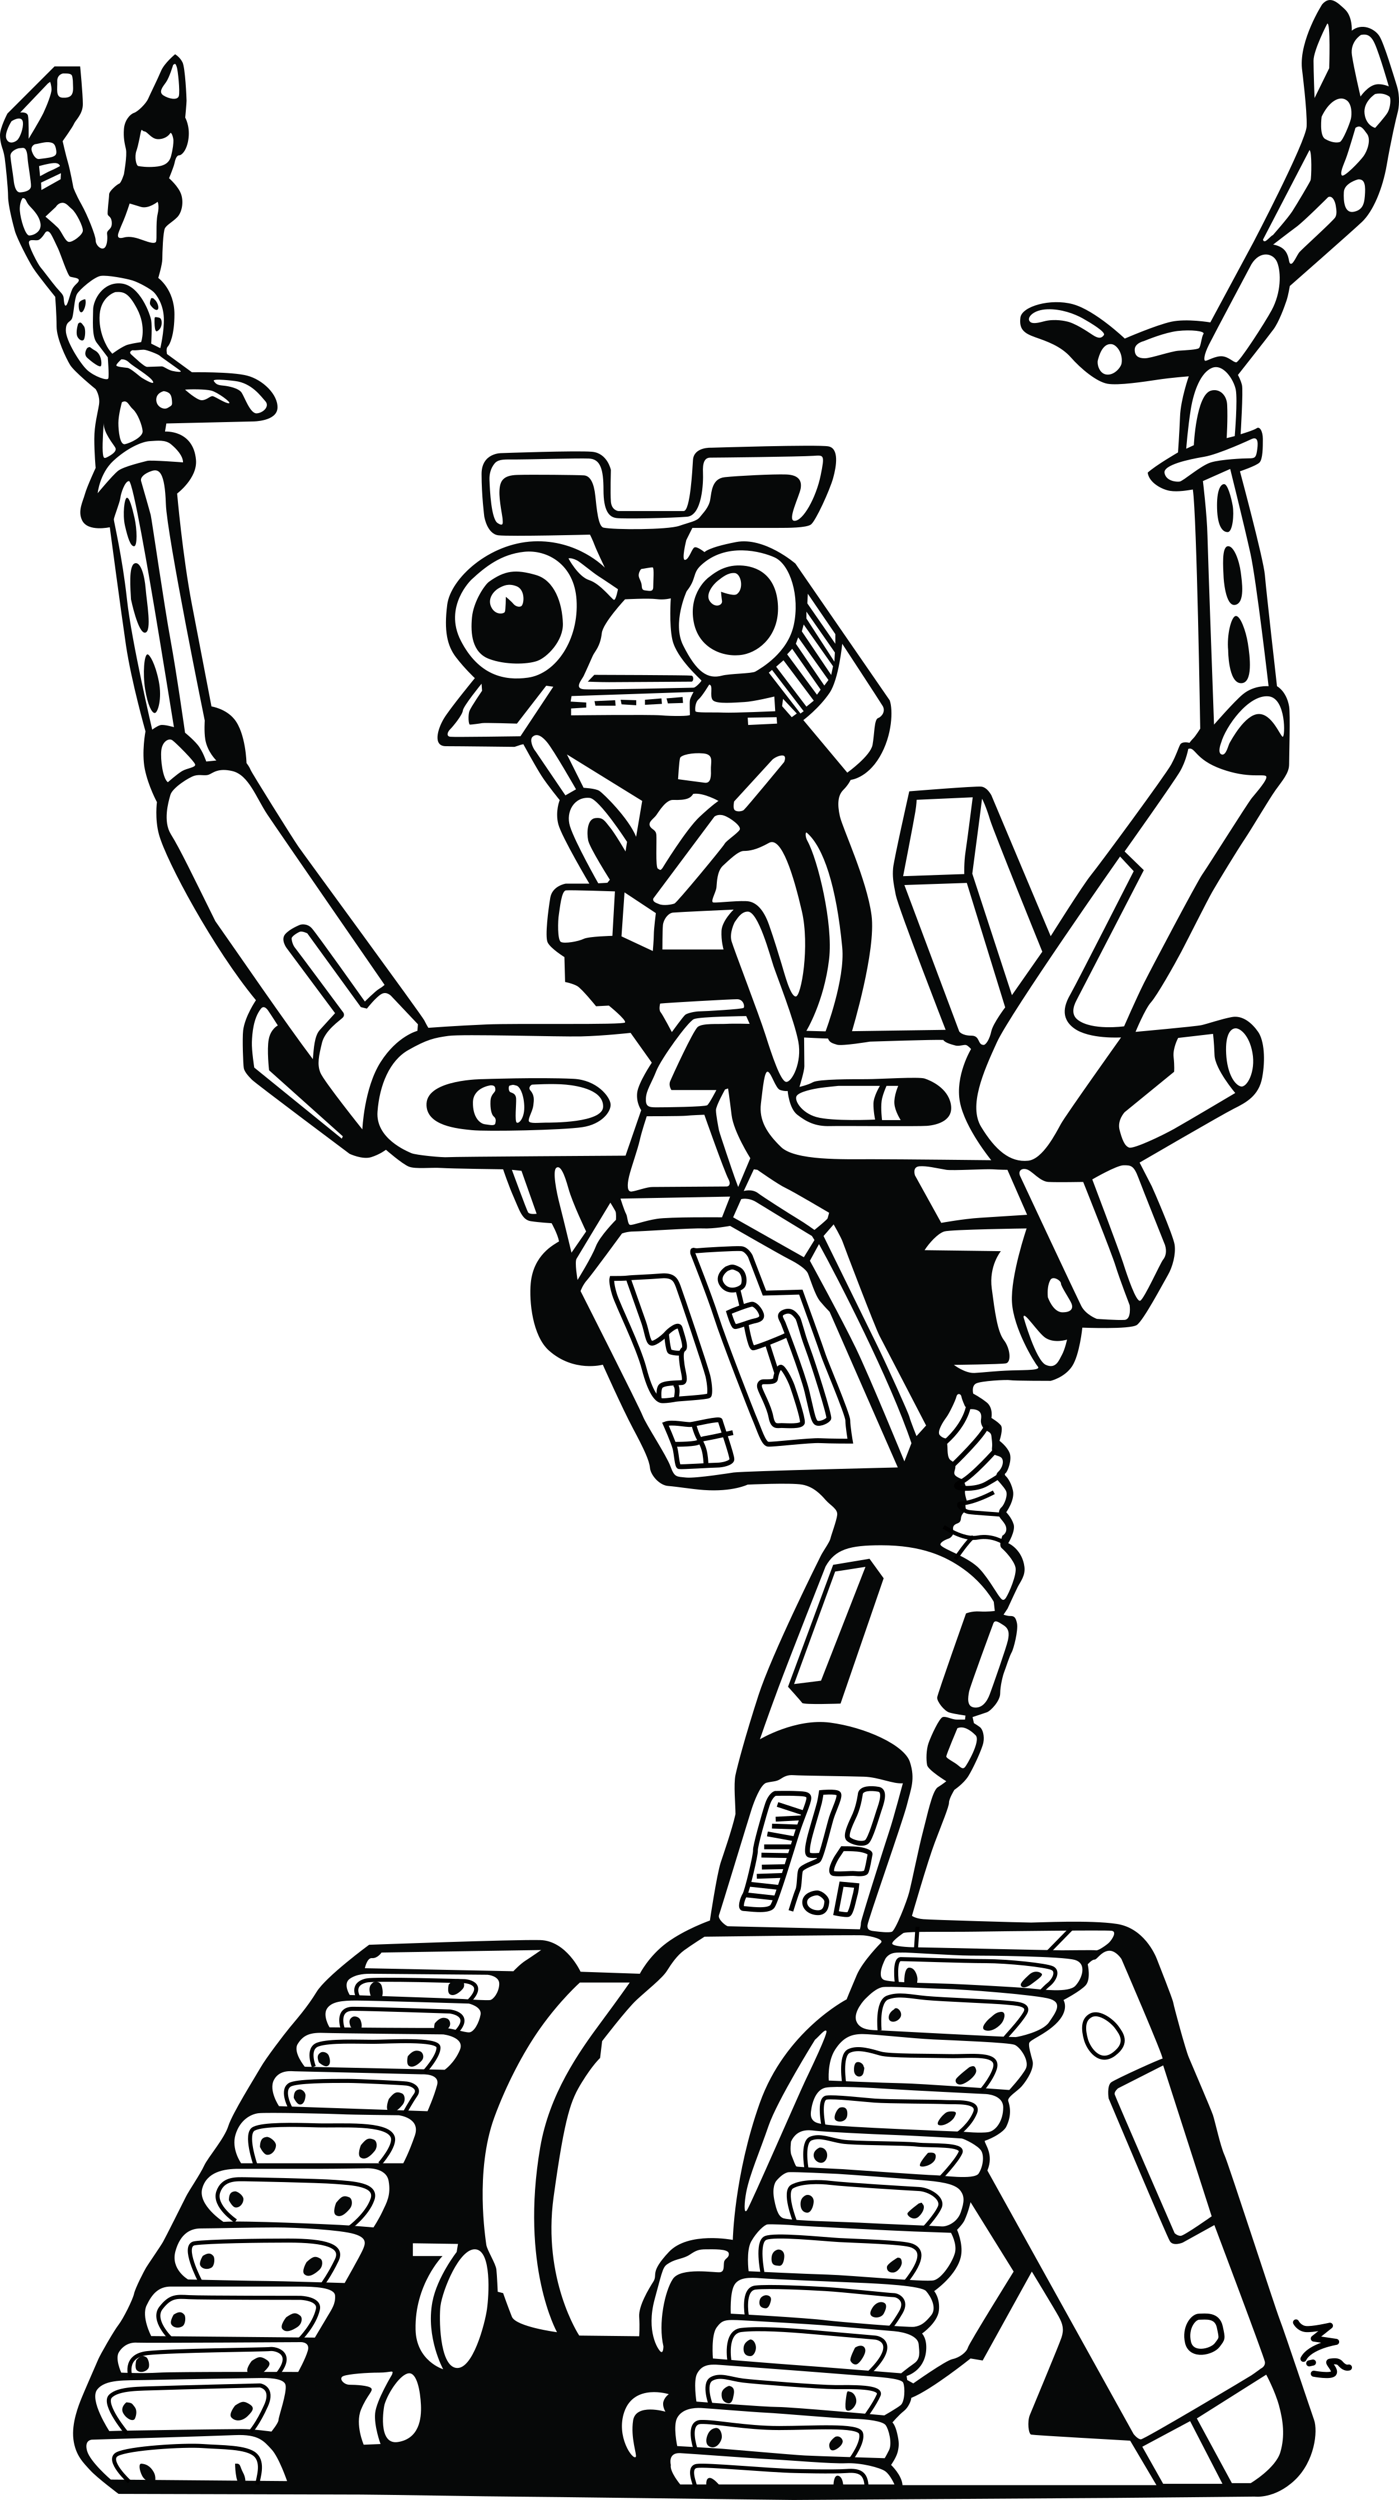 <?xml version="1.0" encoding="utf-8"?>
<!-- Generator: Adobe Illustrator 16.0.4, SVG Export Plug-In . SVG Version: 6.00 Build 0)  -->
<!DOCTYPE svg PUBLIC "-//W3C//DTD SVG 1.1//EN" "http://www.w3.org/Graphics/SVG/1.1/DTD/svg11.dtd">
<svg version="1.1" id="Layer_1" xmlns="http://www.w3.org/2000/svg" xmlns:xlink="http://www.w3.org/1999/xlink" x="0px" y="0px"
	 width="346.189px" height="618.424px" viewBox="0 0 346.189 618.424" enable-background="new 0 0 346.189 618.424"
	 xml:space="preserve">
<g>
	<g>
		<path fill="#060808" d="M305.791,152.38c-1.125,0.125-2.25,4.75-1.875,8.5c0,0,0,8,3.125,8.125s2.25-6.75,1.75-9.875
			S306.916,152.255,305.791,152.38z"/>
		<path fill="#060808" d="M303.791,135.13c-1.5,0.25-1.125,5.125-1,7.75c0,0,0.375,7.25,2.875,6.75c2.5-0.5,1.647-5.834,1.375-8
			C306.666,138.63,305.291,134.88,303.791,135.13z"/>
		<path fill="#060808" d="M302.916,119.755c-0.875,0-1.875,1.5-1.75,6s1.375,5.875,2.625,5.875s1.625-4.375,1.25-6.5
			C304.666,123.005,303.791,119.755,302.916,119.755z"/>
		<path fill="#060808" d="M20.166,77.255c0.584-0.083,1.333-2.167,0.916-3.25c0,0-1.499,0.25-1.582,1.167
			C19.416,76.089,19.582,77.338,20.166,77.255z"/>
		<path fill="#060808" d="M141.855,266.867c-8.676-0.402-22.332,0.08-22.332,0.08s-13.656,0-13.977,6.025
			c-0.301,5.62,7.969,6.248,11.166,6.587c3.773,0.401,22.571,0,27.392-0.724s7.149-3.855,6.989-5.703
			S147.72,267.138,141.855,266.867z M122.576,277.872c-0.161,0.723-1.285,0.402-2.571,0.241s-3.052-1.768-2.972-5.463
			s4.418-4.177,4.418-4.177c0.964,0,1.125,0.402,1.125,1.125s-1.125,0.964-1.205,2.812c-0.081,1.848,0.24,3.293,0.803,3.775
			S122.736,277.148,122.576,277.872z M127.877,277.711c-0.562-0.321-0.08-4.659-0.16-5.944s-0.964-1.366-1.445-1.607
			c-0.482-0.241-0.486-1.506-0.161-1.606c1.044-0.321,0.964-0.161,1.687,0c0.724,0.161,1.768,1.848,1.928,4.9
			C129.886,276.506,128.439,278.032,127.877,277.711z M134.947,277.711c-1.527,0-3.938,0.321-4.098-0.402s0.965-2.49,1.125-3.855
			c0.16-1.366,0.321-2.49-0.723-3.695c-0.643-0.741,0.16-1.366,0.401-1.446c0,0,5.142-0.321,8.435,0s9.238,1.446,9.158,5.463
			S136.473,277.711,134.947,277.711z"/>
		<path fill="#060808" d="M345.666,21.256c-0.832-2.667-3.166-10.5-4.332-12.333c-1.168-1.833-4.332-3.334-6.834-1.334
			c0,0,0.25-3.5-1.75-5.333c-1.738-1.593-3.584-3.5-5.584-1.167c0,0-5.666,8.833-5,15.833c0,0,1.334,10.5,1.168,14.333
			s-13.166,28.667-13.166,28.667L299.5,79.755c0,0-5.832-1-9.666-0.167s-11.5,4.167-11.5,4.167s-7.334-7-12.834-8.5
			s-12.667,0.5-13,3.333s0.834,3.833,3.667,4.833s6.333,2.167,8.833,5s6.333,6,9,6.5s9.166-0.5,12.5-1s7.667-0.833,7.667-0.833
			s-2,5.667-2.167,10s-0.5,8.833-0.5,8.833s-5.5,3.167-7.5,5c0.334,2.5,3.527,4.171,5.5,4.5c2,0.333,4.667-0.167,5.667-0.333
			c1,6.333,1.833,59.167,1.833,59.167s-1.166,1.833-1.666,2.333s-1,1.167-1,1.167s-1.834-0.5-2.334,0.5s-0.834,2.333-2.167,4.833
			S272.167,213.756,270,216.422s-10,15.167-10,15.167l-14.667-34.833c0,0-1-2-2.5-2.167S225,195.755,225,195.755s-3.833,17-4,19
			s-0.001,3.334,0.666,6.667S234,254.755,234,254.755l-23.167,0.333c0,0,5.999-19.833,4.833-28.667s-7.166-21.5-7.833-24.5
			s-0.501-5.167,0.833-6.5s1.834-2.5,1.834-2.5s4.001-0.333,7.167-5.667s3.334-11.667,2.5-14l-23.334-33.833
			c0,0-7.666-6.666-14.666-5.333s-7.834,2.5-7.834,2.5s-1.834-1.5-2.5-1.167s-1.292,2.917-2.292,3.083s0.292-4.917,0.292-4.917
			l1.5-3c0,0,19.001,0,21.334,0s6.834,0,8-0.833s4.667-8.5,5.5-11.5s1.5-7.333-1.167-7.833s-29,0.333-29,0.333
			s-4.293-0.243-4.518,3.018c-0.161,2.334-0.648,12.649-2.315,12.649s-16.167,0-16.167,0s-1.666-0.166-1.833-2.333s0-7.833,0-7.833
			s-0.833-4.167-4.667-4.5s-22.334,0.333-22.334,0.333s-5-0.167-5,5.167s0.668,10.5,0.668,10.5s0.666,4.334,3.5,4.667
			c2.832,0.333,22.666-0.167,22.666-0.167s0.667,1.334,1.167,2.667s2.5,5.5,2.5,5.5s-6.667-7-17.667-6.5s-20.5,9.167-21.334,15.667
			c-0.832,6.5,0.001,10.167,2.168,13c2.166,2.833,4.666,5.167,4.666,5.167s-6.167,7.5-7.667,10s-2.833,6.833,0.5,6.833
			s17,0.167,17,0.167l1.5-0.5l0.667-0.167c0,0,3,5.5,4.5,7.833s4.5,6,4.5,6s-1.166,2.833-0.334,6
			c0.816,3.1,7.667,14.667,7.667,14.667H140c0,0-3.334,0.5-3.834,3.5s-1.332,9.5-0.666,11s4.166,3.667,4.166,3.667l0.168,6.167
			c0,0,1.833,0.333,3,1c1.166,0.667,4.666,5,4.666,5l3.167-0.167c0,0,4.334,3.5,4,4.167s-26.5,0.167-34.333,0.5
			C112.5,253.755,106,254.255,106,254.255s-0.333-0.5-1-1.833s-29.667-40.833-31.167-43s-11.499-18.167-11.833-19s-1-1.667-1-1.667
			s-0.166-7.333-3-10.833c-2.152-2.658-5.667-3.167-5.667-3.167s-3.124-16.253-4.833-25.167c-2.334-12.167-3.667-27.5-3.667-27.5
			s5.072-3.775,4.667-8.333c-0.667-7.5-7.667-7-7.667-7l0.333-2l21.5-0.5c0,0,5.834,0,6-3.333c0.167-3.333-3.666-7-7.5-8
			c-3.833-1-13.666-0.833-13.666-0.833l-6.167-4.5c0,0-0.333-1.333,0.167-1.833s1.666-2.823,1.666-8c0-6.167-4-9-4-9
			s1-3.333,1-4.667s0.168-6.833,0.668-7.667s1.833-1.5,3-2.667c1.166-1.167,1.666-3.667,1-5.667c-0.668-2-3-4-3-4
			s1.166-2.834,1.332-3.667c0.167-0.833,0.5-2,1.167-2s2-1.333,2.333-4.333c0.334-3-0.833-5-0.833-5s0.333-3.5,0.333-4.167
			s-0.333-8.167-1-9.5c-0.666-1.333-1.833-2-1.833-2s-2.667,2.167-3.5,4.167s-2.667,5.666-3.167,6.833s-2.5,3.167-3.5,3.5
			s-2.333,1.833-2.5,4c-0.166,2.167,0.167,3.5,0.5,5c0.334,1.5-0.5,6.167-0.5,6.167S30,45.255,29.5,45.422S27,47.256,27,48.089
			s-0.5,4.5-0.334,5c0.167,0.5,1,0.5,1,2.167s-1.332,1.5-1.166,2.667s0,3.167-0.834,3.5c-0.833,0.333-2-0.833-2-2
			s-2-6.166-3.5-8.833s-2-4.167-2-4.167s-0.833-4.5-1.333-6.167S15.5,34.922,15.5,34.922s2.5-3.5,2.833-4.333
			s2.167-2.333,2.167-4.833s-0.667-9.333-0.667-9.333H13.5L1.833,28.089c0,0-1.833,3.5-1.833,5.333s0.666,3.5,0.666,3.5
			s0.334,1,0.5,2.167C1.333,40.255,2,46.422,2,48.589s1.166,6.667,1.666,8.5s3.334,7.333,4.5,9.167c1.168,1.833,5.5,7.167,5.5,7.167
			S14,77.755,14,80.755s2.333,7.833,3.333,9.5s6.333,6,6.333,6s1.168,1.667,0.834,3.833s-1.166,5-1.166,8.5s0.332,7.167,0.332,7.167
			s-2.166,4.667-2.666,6.5s-1.834,4.167-0.666,6.5c1.447,2.894,6.832,1.667,6.832,1.667s2.826,21.244,4,29.167
			c1.334,9,4.834,21.333,4.834,21.333s-1,5.166-0.167,9.333s3,8.167,3,8.167s-0.561,4.083,0.501,8c1.755,6.481,13.5,28.333,24,41
			c0,0-2.751,4-3.168,7.5c-0.236,1.993,0,8.5,0.167,9.333s1,1.833,2,2.833S86.5,285.422,86.5,285.422s3.166,1.5,5.333,0.833
			s3.667-1.833,3.667-1.833s4,3.5,5.666,4.167c1.667,0.667,5.5,0.167,8,0.333s15.334,0.333,15.334,0.333s1.333,4,2.666,7
			c1.334,3,2,5.5,4.168,5.833c2.166,0.333,5.166,0.5,5.166,0.5s1.5,2.667,1.833,4.5c-1.333,0.833-6.333,3.333-7,10.333
			c-0.43,4.508,0.438,13.045,4.5,16.666c6.167,5.5,13.333,3.5,13.333,3.5s4.835,10.834,7.501,15.834s3.999,7.834,4.166,9.668
			c0.167,1.832,2.333,4.334,4.5,4.5s6.008,0.803,8.834,1c7.166,0.5,10.833-1.334,10.833-1.334s10.667-0.5,13.5,0
			s4.666,2.5,5.833,3.834c1.167,1.332,3.001,2.166,2.834,3.666s-1.5,4.998-1.667,5.832s-1.834,3.168-2.334,4.168
			s-12.165,24.334-15.499,34.666c-3.334,10.334-5.167,17.332-5.667,19.666s0,7.334,0,9.668c-0.833,3.832-3.305,10.854-3.667,12
			c-1,3.166-2.667,14.332-2.667,14.332s-6.166,2.166-10.666,5.5s-6.667,7.668-6.667,7.668l-14.667-0.5c0,0-3.5-7.666-10-7.834
			c-6.5-0.166-42.332,1.166-42.332,1.166s-10.668,7.836-13.001,11.668c-2.333,3.834-5.167,7-6.667,8.834
			c-1.5,1.832-5.833,7.498-7.166,9.832c-1.334,2.334-7,11.334-8,14.5c-1,3.168-5,7.668-6,9.834s-3.667,6-4.5,7.666
			c-0.834,1.668-5,10-5.667,11.168c-0.667,1.166-3.667,5.498-4.167,6.332s-2.667,5-3,6.5s-2.666,6.168-3.833,7.668s-4.5,7.332-5,8.5
			c-0.5,1.166-3.501,8-4.167,9.666s-2.5,6.166-2,10.166s2.5,5.834,4.167,7.668c1.667,1.832,7,5.832,7,5.832
			s55.999,0.168,59.999,0.168s33.168,0.5,37.334,0.5s67.334,0.834,69.667,0.834s77.001-0.502,79.167-0.502s35-0.332,35-0.332
			s4.834,0.666,9.834-4c5-4.668,5.832-12.168,4.832-15c-1-2.834-7.332-21.834-8.5-24.834c-1.166-3-12.667-38.5-13.667-40.666
			c-1-2.168-2.333-8.334-2.833-9.834s-5.166-12.334-6-14.334s-3.668-12.5-3.834-13.5s-3.5-9.332-4-10.666s-3.334-7.834-10-8.834
			S257,475.59,255.166,475.59s-24.667-0.666-26.667-0.834c-2-0.166-2.833-0.834-2.833-0.834s3.832-13.332,5.666-18.166
			c1.834-4.832,3.5-8.832,3.5-9.832s1.334-3.168,1.334-3.168s2.25-1.502,3.417-3.334c1.167-1.834,3.415-6.666,3.749-8.332
			s-0.166-3.334-0.833-3.834s-1.5-1-1.5-1l-0.333-1.5c0,0,2.5-0.834,3.5-1.166c1-0.334,3.333-2.832,3.333-4.666s0.667-4.502,1-5.334
			c0.333-0.834,1.333-4,1.833-4.834c0.5-0.832,1.668-5.5,1.334-7.166c-0.334-1.668-0.834-1.834-1.667-1.834
			s-1.667-0.334-1.667-0.334l1-1.5c0,0,1.898-4.131,2.5-5.332c0.667-1.334,1.942-2.793,1.667-5c-0.5-4-3.5-5.666-4-5.834
			c0,0,1.833-3,1.333-4.666c-0.5-1.668-1.833-3-1.833-3s2.167-3.002,1.667-5.334c-0.5-2.334-1.667-3.5-1.667-3.5
			s-0.667-0.5-0.167-0.834c0.5-0.332,1.666-3.332,1-5c-0.666-1.666-2.5-3-2.5-3s1.001-3,0.334-3.832
			c-0.667-0.834-2.334-1.834-2.334-1.834s0.501-2.5-1.166-3.834c-1.667-1.332-3.334-2.166-3.334-2.166s-0.5-1.832,0.667-2.5
			c1.167-0.666,7.667-1,8.5-0.834c0.833,0.168,10,0.168,10,0.168s3.499-0.834,5.333-3.668c1.834-2.832,2.5-9.5,2.5-9.5
			s11.835,0.5,13.501-0.666s6.499-10.334,7.666-12.334s2.001-5.166,1.667-7.5c-0.334-2.332-5.334-13.833-5.667-14.5
			s-3-5.833-3-5.833s20.333-11.833,23.333-13.333s6.166-3.167,7-7.667s0.5-9.167-1-11.333s-3.834-4.167-6.5-3.667s-6,1.667-7.5,2
			s-16.333,1.667-16.333,1.667s2.334-5.666,3.834-7.333s5.834-9.333,7.5-12.5s6.333-12.5,7.666-14.833s6-10,8.001-13
			c2-3,6-9.834,7.666-12.167s3.334-4.167,3.334-6.333s0.324-12.461,0-14.333c-0.666-3.833-3-5-3-5s-2.668-23.5-3-27.5
			c-0.334-4-6.168-25.667-6.168-25.667s4.002-1.334,4.834-2.167c0.834-0.833,0.834-3.833,0.834-5.833s-0.834-3.167-1.5-2.667
			c-0.668,0.5-4,1.5-4,1.5s0.668-10.833,0.334-12.167c-0.334-1.333-1-2.5-1-2.5s7.5-9.5,8.833-11.333c1.334-1.833,2.668-5.5,3.168-7
			s0.832-3.667,0.832-3.667s15-13.166,17.834-15.833s5.166-8.334,6.166-14.167s2.334-11.666,2.668-12.833
			C346.166,26.756,346.5,23.922,345.666,21.256z M263.916,79.505c0,0-2.875-0.75-5.625,0c-2.106,0.574-3.25,0.625-3.625-0.25
			s1.125-2.625,4.5-2.75s6.75,1.125,8.75,2.25s5.75,3.375,5.25,4.125s-1.25,1-2.75,0S265.916,79.88,263.916,79.505z M277.541,89.88
			c-0.157,0.996-1.875,3.125-3.875,2.75c-1.639-0.307-2.25-2.5-2-3.5s1.125-4.25,3.375-4
			C276.413,85.283,277.916,87.505,277.541,89.88z M336.791,8.63c1.375-0.25,2.414,0.008,3.375,2.125
			c1.25,2.75,3.5,10.625,3.5,10.625s-1.625-0.75-3.125-0.5c-2.096,0.349-3.875,3-3.875,3s-1.625-6.875-2.125-10.25
			S336.791,8.63,336.791,8.63z M328.416,5.88c0.875-0.75,0.5,11,0.5,11l-3.625,7.375c0,0-0.25-6.625-0.25-9.25
			S328.416,5.88,328.416,5.88z M324.041,37.13c0.625,0.25,0.5,6.875,0.25,7.5s-3.375,5.875-4.5,7.625s-5,6.125-5,6.125
			s0.75-0.875-1.125,0.875c-1.041,0.973-1.125,0-1.125,0L324.041,37.13z M291.666,86.755c-1.875,0.125-6.875,1.875-8.375,1.875
			s-2.5-0.5-2.5-2.125s2.25-2.125,2.25-2.125c0.625-0.25,5.125-2.125,8.375-2.5s6.875,0,6.375,0.75s-0.625,3.125-1.125,3.5
			S293.541,86.63,291.666,86.755z M294.666,101.255c0.75-4.625,2.5-9.125,5.25-10.25s5.375,2.875,5.875,5.375
			c0.5,2.5-0.25,11.5-0.25,11.5l-2,0.5c0,0,0.306-4.629,0.125-8.25c-0.125-2.5-1.941-4.081-4-3.5c-3.681,1.038-4.25,13.5-4.25,13.5
			l-1.875,0.875C293.541,111.005,293.916,105.88,294.666,101.255z M277.166,211.88l3.375,3.625c0,0-14.25,28-15.625,30.375
			s-2.767,5.83,0.875,8.5c3.75,2.75,11.625,2.25,11.625,2.25s-13.625,19.125-14.875,21.375s-4.5,8.75-8.125,9.125
			c-4.504,0.466-8.125-2.625-11.625-8.375c-3.146-5.169,0.5-13.5,3.875-20.875S277.166,211.88,277.166,211.88z M141.322,176.959
			v-1.703l3.746-0.227v-1.249l-3.859-0.227l0.227-1.362l30.194-1.021c0,0-0.795,1.362-0.908,2.043s0,3.292,0,3.632
			s-4.427,0.341-7.151,0.114S141.322,176.959,141.322,176.959z M158.916,198.13l-1.5,8.875c-1.875-4.625-8.125-10.75-9.125-11.375
			s-3.875-0.75-3.875-0.75l-4.125-8.25L158.916,198.13z M162.424,148.205c1.944,0.259,3.565-0.194,3.565-0.194
			s-0.448,6.495,0.389,10.241c1.056,4.724,7.195,9.917,7.195,10.112s-1.427,1.75-1.945,1.75s-24.695,0.583-27.159,0.389
			s-0.519-2.333-0.064-3.241s2.262-5.006,2.262-5.006c0.5-1.125,1.875-2.25,2.25-5.625c0.279-2.516,5.75-8.375,5.75-8.375
			S160.479,147.945,162.424,148.205z M158.729,140.75c0.584-0.064,2.398-0.454,2.787-0.389s0.13,3.5,0.13,4.861
			c0,1.311-1.103,0.908-1.88,0.843s-0.907-0.324-0.973-1.231s-0.519-1.426-0.713-2.204S158.525,140.773,158.729,140.75z
			 M176.397,173.213c0.908,1.021,5.562,0.567,7.832,0.454s7.379-1.362,7.379-1.362l0.227,3.632c0,0-10.216,0.454-12.827,0.341
			s-6.811,0.113-6.924-0.341s-0.113-2.157,0.795-2.951s2.61-3.632,2.61-3.632C176.624,169.467,175.489,172.191,176.397,173.213z
			 M201.37,173.326l-1.816,1.476l-7.492-9.875l1.816-1.589L201.37,173.326z M194.786,161.861l1.249-1.362l7.037,10.103l-0.908,1.249
			L194.786,161.861z M198.873,175.937l-0.795,0.567l-7.832-10.103l0.794-0.681L198.873,175.937z M216.544,276.956
			c0,0-10.608,0.487-14.541-0.635c-3.711-1.059-5.58-4.215-4.847-5.251s4.083-1.702,5.886-1.962
			c1.054-0.152,4.462-0.497,4.462-0.497h10.233c0,0-1.555,2.548-1.598,4.361S216.544,276.956,216.544,276.956z M194.541,267.63
			c-1.375-0.125-3.5-6.5-5.125-11.625s-7.75-21-8.375-23.125s0.75-4.75,0.75-4.75c0.5-0.625,1.5-2.625,3.25-2.625
			c2.628,0,5.5,10.875,6.375,13.5s5.125,13.375,6.125,18.625S195.916,267.755,194.541,267.63z M187.416,289.38
			c0,0,5.125,3.625,7,4.5s10.75,6.125,10.75,6.125s-0.25,1-0.375,1.375s-3.25,2.875-3.25,2.875s-2.25-1.625-4.125-2.75
			s-8.375-5.25-9.875-6.375s-3.5-0.5-3.5-0.5l2.5-5.375L187.416,289.38z M179.041,234.88h-15.125c0,0,0-4.625,0.125-6
			s1.25-3,2.5-3.125s15-0.75,15-0.75s-2.875,2.75-3,5.25S179.041,234.88,179.041,234.88z M182.407,247.18
			c1.604,0,1.926,1.819,1.604,2.14s-9.628,0.856-10.805,0.856s-3.103,0.428-3.637,0.856s-3.316,4.279-3.316,4.279
			s-2.247-4.279-2.781-4.921s-0.107-2.14-0.107-2.14C165.505,248.036,180.803,247.18,182.407,247.18z M196.916,246.505
			c-1.375,0-2.875-6-3.5-8s-1.75-5.875-3.125-9.75s-3.125-5.375-4.875-5.75s-8,0.375-8.875,0.25s0.625-2.5,0.75-3.75
			s0.125-4,1.625-5.375s3.75-3.625,5.125-3.625s3.125-0.25,6.25-2s6.125,8.25,8.125,16.875S198.291,246.505,196.916,246.505z
			 M191.166,187.88c0.875-0.75,2.375-1.25,2.875-0.875s0,1.5,0,1.5s-9.5,11.5-10,11.875s-1.75,0.5-2.25,0s-0.125-2.125-0.125-2.125
			L191.166,187.88z M185.024,177.526l7.151-0.113l0.113,1.589l-7.151,0.341L185.024,177.526z M193.537,174.688l0.228-1.816
			l3.405,3.632l-1.249,0.908L193.537,174.688z M175.916,190.505c0.125,2.375-0.375,3.25-1.5,3.125s-6.625-0.875-6.625-0.875
			s0.25-4.5,0.5-5.25s3-1.375,5.75-1.125S175.817,188.629,175.916,190.505z M162.416,201.63c0.625-0.875,2.372-3.812,4.125-3.75
			c3.5,0.125,4.375-0.5,5-1.5c2.5-0.375,6.25,1.75,6.25,1.75s-1.25,0.75-4.625,3.875s-9.25,12.75-9.25,12.75
			c-0.5,0.625-0.5,0.5-1.125,0.125s-0.25-7-0.375-8.375s-1.25-1.25-1.625-2.25S161.791,202.505,162.416,201.63z M161.666,222.255
			l15.125-20.25c0,0,0.875-0.75,2.375-0.25s4.375,2.625,3.875,3.5s-3.375,2.75-3.75,3.5s-11.75,14.5-12.375,14.75
			s-2.75,0.625-3.875,0.125C162.459,223.372,161.416,223.13,161.666,222.255z M171.71,252.101
			c1.498-0.642,12.943-0.749,12.943-0.749l0.856,1.926c0,0-3.852-0.107-5.777,0s-5.884-0.214-7.061,0.749
			s-6.418,12.409-6.846,13.479s0.32,2.14,0.32,2.14h11.126c0,0-1.712,3.316-2.247,3.744s-10.59,0.535-12.623,0.535
			c-1.938,0-2.675-0.214-2.567-2.247s1.391-3.745,2.567-6.74S170.212,252.743,171.71,252.101z M169.791,276.005
			c1.125-0.125,4.5-0.25,4.5-0.25s4.875,13.875,6,16c0.597,1.126,0.125,1.75-0.5,1.75c0,0-17,0.125-18.375,0.125s-4,1-5.125,1.125
			s-1.125-1.625-0.625-3.75s2.125-6.625,2.625-8.875s1.75-6,1.75-6S168.666,276.13,169.791,276.005z M180.666,296.005l-2,5.125
			c0,0-13-0.125-16.125,0.375s-6,1.625-6.625,1.5s-0.625-2.125-1-2.75s-1.375-3.75-1.375-3.75L180.666,296.005z M177.916,279.63
			c-0.125-0.625-0.75-3.875-0.75-5s2.25-5.125,2.25-5.125l0.75-0.25c0,0,0.375,2.5,0.875,6.625s4.625,10.625,4.625,10.625l-3,7.125
			c0,0-0.375-1-0.875-2.375S178.041,280.255,177.916,279.63z M183.416,296.63c0,0,1.75-0.5,3.75,0.75
			c2,1.25,13.75,8.375,13.75,8.375l0.625,1l-2.625,4.25l-17.5-9.875L183.416,296.63z M202.666,307.756
			c4.625,8.375,17.625,33.625,22.875,49.25l-1.75,4.5c0,0-8.5-20.75-12-28s-11.375-21.625-11.375-21.625L202.666,307.756z
			 M225.041,350.506c-0.25-1-5.5-12.625-8-17.75s-13.25-27-13.25-27l2.5-2.875c0,0,1.875,3.25,2.25,4.375s8,21.125,9.125,23.25
			s11.5,22.125,11.5,22.125l-2.375,2.625C226.791,355.256,225.291,351.506,225.041,350.506z M227.541,288.505
			c1.875-0.125,3.813,0.406,6.625,0.875c1.5,0.25,9.75-0.25,11.5-0.125s3.625,0.125,3.625,0.125l4.875,11.125
			c0,0-7.75,0.5-11.75,0.75s-9.5,1.25-9.5,1.25l-6.5-11.75C226.416,290.755,225.666,288.63,227.541,288.505z M242.999,197.644
			c0-0.313,1.147,2.296,1.982,5.114s12.941,32.665,12.941,32.665l-7.515,10.75l-9.81-30.056
			C240.599,216.116,242.999,197.957,242.999,197.644z M226.51,200.775c0.313-1.983,0.313-2.922,0.313-2.922l13.88-0.626
			c0,0-1.361,10.779-1.774,13.462c-0.418,2.713-0.313,5.531-0.313,5.531l-15.132,0.522
			C223.483,216.742,226.196,202.758,226.51,200.775z M223.797,218.934l15.444-0.522l9.497,30.787c0,0-3.025,3.966-3.443,5.949
			s-1.357,3.339-1.879,3.339c-1.565,0-0.825-2.296-3.026-2.296c-2.4,0-3.026-1.043-3.026-1.043L223.797,218.934z M215.276,257.671
			c0,0,16.265-0.541,18.14-0.416c0.5,0.75,2.125,1.125,3,1.375s2.125-0.25,2.625-0.125s1.25,1,1.25,1s-4,6.625-2.75,13.125
			s7.75,14.375,7.75,14.375s-22.625-0.25-29.625-0.25s-18.875,0.375-22.375-3s-5.5-6.625-5-10.75s0.875-8.25,1.75-7.875
			s1.875,4.125,3,4.5s1.875,0.25,1.875,0.25s0.337,4.303,2.375,5.875c2.23,1.72,4.424,2.932,8.177,2.812
			c2.624-0.084,21.895,0.119,23.948-0.062c2.693-0.236,6.625-1.375,5.875-5.375s-4.956-5.821-6.456-6.321
			s-11.062,0.148-14.437,0.148s-11.872-0.03-13.261,0.766c-1.135,0.651-3.306,1.152-3.306,1.152s1.218-3.907,1.21-5.093
			c-0.023-3.627-0.063-7.13-0.063-7.13s4.796,0.255,5.921,0.255c0.382,0.955,0.978,1.153,2.228,1.528
			S215.276,257.671,215.276,257.671z M221.321,273.016c0.149,1.935,1.561,4.062,1.561,4.062h-4.614c0,0-0.365-2.837-0.099-4.753
			c0.216-1.554,1.209-3.713,1.209-3.713h2.894C222.271,268.612,221.172,271.081,221.321,273.016z M208.416,234.38
			c0.75,7.875-4.125,20.75-4.125,20.75l-4.75-0.125c0,0,4.375-7.125,5.625-17.75c1.025-8.716-2.75-24.5-5.375-29.25
			c-0.596-1.078-0.515-2.337-0.125-2C203.771,209.563,206.966,219.154,208.416,234.38z M218.416,174.63
			c0.75,1.25-0.125,2.625-1.125,3s-0.875,3.875-1.375,6.625s-6.25,6.875-6.25,6.875l-10.875-13c0,0,3.875-2.875,6.5-6.75
			c2.289-3.379,3.125-12.125,3.125-12.125S217.666,173.38,218.416,174.63z M199.895,146.877l6.811,9.989v2.384l-6.924-9.989
			L199.895,146.877z M199.554,151.304l7.038,10.103l-0.113,2.271l-6.925-10.67V151.304z M198.873,154.483l7.265,10.33l-0.454,2.157
			l-7.265-10.784L198.873,154.483z M197.511,157.662l7.491,10.557l-1.021,1.362l-7.037-10.33L197.511,157.662z M169.916,146.255
			c2.5-3.125,1.375-4.375,3.5-6.375c6.2-5.835,15.025-3.457,18.25-2c3.875,1.75,6.308,9.61,4.75,16.75c-1.5,6.875-8,10.625-9.5,11.5
			c-0.87,0.508-6.375,0.5-8.25,1c-3.521,0.939-6.248-0.746-9.625-7.5C166.291,154.13,169.916,146.255,169.916,146.255z
			 M149.336,130.523c-1.317-0.287-1.687-4.722-2.023-7.869s-1.236-4.946-2.811-5.059s-13.041-0.225-16.525-0.113
			s-4.271,1.461-4.385,3.935c-0.111,2.473,0.787,6.408,0.787,7.083s0.338,1.911-1.236,0.899s-1.911-7.87-2.023-10.68
			s1.461-4.272,1.461-4.272c1.012-0.899,2.248-0.787,5.284-0.787s15.063-0.337,17.874-0.225s3.598,2.585,3.598,7.757
			s1.349,6.745,3.26,6.97s13.49,0,17.425-0.337c3.757-0.322,4.047-8.544,3.935-10.905s0.338-3.709,1.799-3.709
			s22.146-0.225,25.519-0.45c2.58-0.172,2.863-0.375,1.799,4.834c-1.125,5.508-4.385,11.375-6.52,11.242
			c-1.799-0.113,1.236-6.071,1.573-7.982s-0.449-3.373-3.598-3.485s-12.028,0.337-15.176,0.674s-3.261,3.485-3.598,5.509
			s-1.799,3.373-2.586,4.384s-2.533,1.262-5.059,2.136C165.187,131.085,151.922,131.085,149.336,130.523z M142.791,138.63
			c0.75,0.375,3.875,3,5.25,3.875s4.875,3.25,4.875,3.25s-0.5,2.75-1,2.625s-3.375-4-6.125-4.875s-5.125-5.375-5.125-5.375
			C141.291,138.005,142.041,138.255,142.791,138.63z M114.041,158.505c-4.375-8.5,2.625-15.125,2.625-15.125
			c3.375-3.125,7.25-6.25,13-6.875s12.438,3.111,13,11.875c0.625,9.75-5,18.25-12,19.25
			C124.744,168.476,118.416,167.005,114.041,158.505z M128.791,182.13c0,0-16.375,0.25-17.375,0.125s-0.75-1.125,0-1.875
			s3-3.5,3.125-4.625s4.625-6.625,4.625-6.625l0.125,1.75c0,0-2.75,4-3.125,5s-0.25,3.375,0.125,3.375s2.375-0.25,3-0.375
			s8.625,0.125,8.625,0.125l7.25-9.375l1.75,0.25L128.791,182.13z M132.541,185.88c-0.75-0.875-1.549-2.906-0.75-3.625
			c1.25-1.125,2.682,0.305,3.5,1.25c1.625,1.875,7.25,11.75,7.25,11.75l-2.625,1.5L132.541,185.88z M151.541,231.505
			c0,0-5.875,0.125-7.125,0.75s-4.75,1.25-5.625,0.75s-0.75-5.25-0.5-6.75s0.625-5.875,1.75-6s12.125,0.25,12.125,0.25
			L151.541,231.505z M150.916,204.63c-1.25-1.5-1.625-2.5-3.625-2.25s-2.125,3.625-1.75,5.5s5.375,9.75,5.375,9.75l-0.625,0.75
			l-2.25,0.125c0,0-5.781-10.198-7-14.125c-1.125-3.625,1.125-7.375,4.875-7c2.376,0.238,9.25,10.875,9.25,10.875l-0.375,2.375
			C154.791,210.63,152.166,206.13,150.916,204.63z M153.791,231.63l0.75-10.875l7.75,5.125c0,0-0.5,4-0.5,5.25
			s-0.25,4.125-0.25,4.125L153.791,231.63z M50.666,178.255c0,0-0.188,2.673,0.125,4.625c0.5,3.125,2.75,5.25,2.75,5.25l-2.5,0.25
			c0,0-0.875-2.625-2.125-4.125s-3.125-3-3.125-3s-2.125-15-3.625-23.125s-4.625-29.75-4.875-30.75s-2.125-7.5-2.375-8.375
			s0.75-1.875,2.625-2.5s3.25,0.375,3.5,8.125S50.666,178.255,50.666,178.255z M41.541,100.88c-1,0.625-2.875-0.25-2.875-2
			s1.875-2.125,1.875-2.125c1.5,0.25,1.875,0.875,2,2.25S42.541,100.255,41.541,100.88z M58.166,94.255c4.125,0.5,6.375,3.75,7.5,5
			s-0.5,2.875-2.125,3s-3-4-3.75-5.125s-3.25-1.625-4.625-1.75s-1.75-0.375-2.25-1.125S58.166,94.255,58.166,94.255z M52.291,96.63
			c1.5,0.375,5.125,3,4.375,3.125s-3.375-1.625-4-1.75s-1.5,1-2.75,1s-4.125-2.625-4.125-2.625
			C47.291,96.255,50.791,96.255,52.291,96.63z M44.666,91.755c0.375,0.375-0.875,0.25-2,0s-2.125-1.125-2.625-1.125
			s-2.875,0.125-3.625,0.125s-3-2.25-3.875-3s0.25-1.125,0.25-1.125c0.75,0.125,2-0.125,2.75-0.125s3.625,1.125,4,1.5
			S44.291,91.38,44.666,91.755z M35.166,93.505c-0.625-0.375-2.75-2.375-3.625-2.5s-2.75-0.25-2.75-0.625s1.25-1.5,1.25-1.5
			c0.625,0,1.25,0.125,2,0.875s5,3.25,5.75,4.5S35.791,93.88,35.166,93.505z M35.291,106.63c0.125,1.5-3.125,3-4.375,3.25
			s-1.625-3.25-1.625-5.25s0.875-5.125,0.875-5.125c1.375-0.75,1.625,0.75,2.75,1.75S35.166,105.13,35.291,106.63z M27.791,87.505
			c0,0,0,0-0.625-0.75s-2.875-4.5-2.5-9s3.875-5.5,3.875-5.5c2-0.125,3.229,0.057,5.375,4.125c2.375,4.5,1,8.25,1,8.25
			s-1.875,0.25-3.25,0.625S27.791,87.505,27.791,87.505z M26.916,112.88c-1.125,0.625-1.375,0.75-1.5-1.25s0.25-7,0.25-7
			c-0.125,2.375,2.5,5.375,2.875,6.125S28.041,112.255,26.916,112.88z M41.083,20.339c0.833-1.167,1.75-4.25,1.75-4.25
			c0.583-0.583,0.667-0.167,0.917,0.5s0.833,6,0.5,7.167c-0.334,1.167-2.584,0.667-3.834-0.167S40.25,21.505,41.083,20.339z
			 M33.75,37.339c0.5-1.417,1.083-4.667,1.083-4.667c0.333-1.083,0.167-0.25,0.917-0.167s1.666,1.833,3.25,1.917
			c1.583,0.083,2.75-0.833,3.083-1.417s0.833,1.083,0.833,1.75s-0.083,1.917-0.583,3.833s-1.917,2.5-4,2.667s-3.5-0.083-4.083-0.167
			C33.666,41.005,33.25,38.755,33.75,37.339z M29.25,57.839c0.166-0.667,1.333-3.333,1.333-3.333c0.583-1.333,1.5-4.167,1.5-4.167
			s0.833,0.25,2.75,0.833S39,49.922,39,49.922s0.5,0.917,0,3.083s-0.084,6.333-0.417,6.833S37,60.005,35.416,59.422
			s-3.25-1.083-4.75-0.667S29.083,58.505,29.25,57.839z M17.833,51.755c1,0.833,2.75,4.25,2.667,5.333
			c-0.084,1.083-2.584,2.917-3.5,2.75c-0.917-0.167-1.75-2.583-2.667-3.5s-3.083-2.75-3.083-2.75l2.583-2.417c0,0,0.5-0.917,1.5-1
			S16.833,50.922,17.833,51.755z M15.082,42.839L15,44.339l-4.75,2.667l-0.084-1.833L15.082,42.839z M9.916,43.589l-0.25-2.5
			c0,0,2.25-0.667,3.666-0.75c1.417-0.083,1.5,0.75,1.5,0.75s-1.5,0.833-2.166,1.083S9.916,43.589,9.916,43.589z M14.166,20.172
			c-0.084-1.75,1.416-2,1.416-2c1.5,0,2.202-0.006,2.334,0.917c0.166,1.167,0.084,0.417,0.166,2.5
			c0.084,2.083-0.75,2.667-2.582,2.583C13.666,24.088,14.25,21.922,14.166,20.172z M13.833,36.755c0.274,1.275,0.083,1.667-0.75,2
			s-2.917,0.5-3.417,0.583s-1.25-0.417-1.75-1.833s0.75-1.833,0.75-1.833c0.416,0,2.334-0.583,3.334-0.5
			C13.165,35.27,13.582,35.589,13.833,36.755z M11.832,20.672c0.417-0.333,0.584-0.417,0.584-0.417s0.334,0.917,0.334,1.917
			s-1.168,4-2,5.75c-0.834,1.75-3.668,6.417-3.668,6.417s0.084-4.75-0.166-5.75S5,27.839,5,27.839L11.832,20.672z M1.582,34.339
			c-0.583-1.417,1.25-4.333,1.25-4.333c1-0.667,2.668-1.25,2.834,0.25s-0.75,3.833-1.416,4.417
			C3.583,35.255,2.166,35.755,1.582,34.339z M3.332,44.172c-0.083-0.833-0.666-4.333-0.75-5.5c-0.083-1.167,1.334-1.833,2.084-2
			c0,0,0,0,0.916-0.083c0.917-0.083,1.168,1.167,1.25,2.583c0.084,1.417,0.918,5.917,0.834,6.917S6.332,47.505,5,47.589
			C3.666,47.672,3.416,45.005,3.332,44.172z M4.916,52.172c-0.167-2.083,0.667-3.167,0.667-3.167c0.833-0.083,0.833,0.833,1.5,1.667
			s2.5,2.333,2.917,4.5c0.416,2.167-1.75,3.083-2.75,3.083S5.083,54.255,4.916,52.172z M15.75,73.672
			c-0.084-0.833-0.75-1.333-1.75-2.5s-3.418-4.417-4-5.083c-0.584-0.667-3.084-5.417-2.834-6.25s1.666-0.167,2.416-0.5
			s1.584-1.75,1.584-1.75c0.416-0.583,0.917-0.417,1.334,0.167c0.416,0.583,1.333,2.583,1.916,3.833s2.334,6.583,2.917,6.833
			s2.083,0.25,2.167,0.833c0.083,0.583-0.75,0.917-1.417,1.917s-1.167,3.833-1.667,4.333S15.833,74.505,15.75,73.672z
			 M21.541,91.505c-1.75-1.625-5.25-7.25-5.25-9.75s1.25-1.875,1.625-3.25s0.5-4.625,1.125-5.75s4.25-4.25,5.875-4.5
			s6.25,0.625,7.875,1.125s4.5,2.125,5.25,2.875s2.375,3,2.5,6.375s-0.875,7.5-0.875,7.5l-2.25-1.125c0,0,0.25-4.25,0-5.75
			s-2.75-8.625-7.375-9.125s-7,4.125-7,6.5s-0.375,6.5,0.875,8.125s2.75,3.625,2.75,3.625s0.375,4.625,0.125,5.25
			S23.291,93.13,21.541,91.505z M24.166,122.005c0,0,0.5-4.875,3.875-8s7-4.75,9-4.875s3.875-0.375,5.25,0.75s3,2.875,3,4.5
			c0,0-8-0.625-8.875-0.375s-5.875,1.375-7.25,2.5S24.166,122.005,24.166,122.005z M37.666,180.505c0,0-5.125-21.875-6.25-32.25
			s-3.25-19.25-3.25-19.75s1.5-4.25,1.625-5.375s1.125-4.125,2.125-4.125s5,23.75,6.25,31.125s4.875,29.75,4.875,29.75
			s-2.5-0.75-3.375-0.5S37.666,180.505,37.666,180.505z M39.916,185.63c0.25-2.25,1.875-3.125,2.75-2.5s5.5,5.25,5.625,6
			s-2,0.875-3.25,1.625s-3.5,2.75-3.5,2.75C40.291,192.63,39.666,187.88,39.916,185.63z M53.291,227.88
			c-5.875-11.875-8.75-17.875-11-21.5c-2.008-3.235-0.625-8-0.125-9.75s4.625-4.375,6-4.75s2.5,0.125,3.5-0.25
			s2.25-1.75,5.875-0.875c4.018,0.97,5.875,6.625,8.625,10.75s29,42.125,29,42.125s-0.5,0.5-1.375,1s-3.5,3.125-3.5,3.125
			s-11.875-16.75-13.125-18.125s-2.875-0.875-2.875-0.875s-2.625,1-3.75,2.375s0.375,3.375,0.375,3.375l12,16.125
			c0,0-2.375,2.625-3.75,4.125s-1.5,4.5-1.75,7.25C70.629,253.015,58.666,235.505,53.291,227.88z M84.583,281.672l-21.667-17.583
			c0,0-0.666-4.25-0.583-6.333s0.333-5.833,2.25-8.25c0.857-1.081,1.833,0.583,1.833,0.583c0.583,0.833,2.334,3.583,2.334,3.583
			s-1.75,0.833-2.25,3.417s0.082,7.667,0.082,7.667l18.251,16.333L84.583,281.672z M89.666,279.38c0,0-9.5-11.875-10.375-14
			s-0.375-4.25,0.375-7.375s4.375-5.5,5.125-6.25s0-1.5,0-1.5s-11.125-15-11.75-15.75s-0.875-1.875-0.875-2.375s1.375-1.375,2-1.625
			s1.875,0.375,1.875,0.375l13.25,18.25l1.5,0.375c0,0,2.25-2.875,3.625-3.625s2.5,0.625,2.5,0.625l6.5,6.875l-0.125,1.625
			c0,0-5,1.25-9.125,7.75C90.078,269.197,89.666,279.38,89.666,279.38z M130.666,299.881c-0.375-0.625-4-10.5-4-10.5l2.375,0.25
			l3.75,10.625C132.791,300.256,131.041,300.506,130.666,299.881z M110.791,286.255c-1.125,0.125-7.875-0.5-9-1
			s-8.875-3.625-8.375-10.25s3-12.625,7.625-15.25s6.375-3,9.875-3.5s27.375,0.25,32.875,0.125s12.25-0.875,12.25-0.875l5.25,7.375
			c0,0-3.375,5-3.625,7.5s1,4.25,1,4.25l-3.875,11.25C154.791,285.88,111.916,286.13,110.791,286.255z M138.541,298.131
			c-0.875-3.375-1.875-8.5-0.875-9.25s2,1.5,3,5.125s4.375,10.625,4.375,10.625l-3.625,5.25
			C141.416,309.881,139.416,301.506,138.541,298.131z M142.666,311.381c0.5-0.875,8.375-13.875,8.375-13.875s1,1.625,1.25,2.125
			s0.125,2.125,0.125,2.125s-4,4-5,6.625s-4.5,8.25-4.5,8.25S142.166,312.256,142.666,311.381z M181.541,364.256
			c0,0-9.375,1.5-11.75,1.25s-2.875,0-3.875-2.75s-6-10.25-6.875-12.5s-15.375-30.875-15.375-30.875s0.5-1.5,1.625-2.75
			s8.625-11.5,8.625-11.5s1.25-0.5,3-0.5s14.25-0.875,17-0.75s6.75-0.625,6.75-0.625s12.625,7.25,14.625,8.25s4.125,2.375,4.625,3.5
			s1.75,5.375,3,6.875s2.375,2.625,2.375,2.625l16.875,38.5C222.166,363.006,184.791,363.881,181.541,364.256z M177.916,473.756
			c0.375-1,7.625-24.875,8.125-26.375s2.125-6,3.625-6.375s2.375-0.25,3.375-0.875s1.75-1.125,3.375-1s13.625,0.25,17.375,0.375
			s7.25,1.875,9.625,1.625c0,0-2.375,8.875-3.25,11.5s-7.125,22.25-7.125,23s-0.25,1.625-0.25,1.625s-32.125-0.75-32.625-0.75
			S177.541,474.756,177.916,473.756z M92.041,484.381c1.375,0.125,2.375-1.375,2.375-1.375l39.5-0.625c0,0-2.5,1.75-3.875,2.625
			s-3,2.625-3,2.625l-36.75-0.75C90.291,486.881,90.814,484.27,92.041,484.381z M86.541,489.506c1.75-1.25,4.125-1.25,5.375-1.25
			s28.75,0.25,28.75,0.25s3,0.25,2.875,2.375s-1.5,3.75-2.25,3.875s-4.875-0.125-6.625-0.25s-28.125-1-28.125-1
			S84.791,490.756,86.541,489.506z M80.916,496.881c1.125-1.75,3.75-2,7.25-2s27.875,0.75,27.875,0.75s3.25,0.75,2.875,2.75
			s-1.625,4.375-2.875,4.375s-5-1.25-6.625-1.125s-27.875-0.125-27.875-0.125S79.791,498.631,80.916,496.881z M73.666,505.631
			c1.25-2,2.75-2.875,6.25-2.75s29.75,0.375,29.75,0.375s5.5,0.625,4.125,3.875s-3.75,4.875-3.75,4.875l-34.625-0.75
			C75.416,511.256,72.416,507.631,73.666,505.631z M67.791,514.506c1.375-2.625,4.5-2.125,5.125-2.125s31.5,0.75,31.5,0.75
			s4.5-0.25,3.75,2.625s-2.375,6.5-2.375,6.5l-36.75-1.25C69.041,521.006,66.416,517.131,67.791,514.506z M58.291,528.006
			c1.125-3.625,3.75-5,5.625-5.25s18.125,0.125,20.5,0.25s14.25,0.25,14.25,0.25s5.5,0.625,4,5s-2.875,6.875-2.875,6.875
			s-14.625,0-17,0s-23.125,0-23.125,0S57.166,531.631,58.291,528.006z M50.041,541.381c1.125-4.125,5.375-4.875,9-4.875
			s17.5,0,20.75,0s10.75-0.125,10.75-0.125s5-0.375,5.625,3.125s-0.5,5.375-1.5,7.5s-2.25,4-2.25,4s-5.75-0.5-8.375-0.625
			s-23.75-1.125-28.75-0.75C55.291,549.631,48.916,545.506,50.041,541.381z M43.416,556.881c1.25-4.5,3.875-5.625,6.25-5.625
			s13-0.25,18.5-0.25s16.125,0.625,19.5,1.625s2.75,2.5,2,4.125s-4.375,8-4.375,8s-16.625-0.5-19.25-0.5s-19.5-0.375-19.5-0.375
			S42.166,561.381,43.416,556.881z M24.041,591.131c2-2.625,6.875-2.25,12-2.375s27.375-0.5,28.5-0.5s5.75-0.125,6.125,1.75
			s-1.75,7.875-1.75,8.625s-1.75,2.875-1.75,2.875s-4.375-0.625-7.375-0.625s-30,0.375-32.75,0.5
			C27.041,601.381,22.041,593.756,24.041,591.131z M27.416,613.381c0,0-5.125-4.375-5.875-7.125s1.25-2.75,1.25-2.75
			s29.5-0.875,35.375-1.125s7.125,1.5,9,3.5s3.875,7.875,3.875,7.875L27.416,613.381z M76.166,581.506
			c-0.625,2.125-2.375,5.25-2.375,5.25s-30.333-0.082-34.458,0.168s-9.333,0-9.333,0s-1.584-3.418-0.584-5.043s2.625-2.5,4.5-2.375
			s40.625-0.125,40.625-0.125S76.791,579.381,76.166,581.506z M81.041,573.006c-1.125,1.875-3.125,5.25-3.125,5.25l-40.5-0.375
			c0,0-2.5-4.75-1.125-7.625s3-4.625,6-4.625s27.25,0,31.5,0s9,0.25,9.125,2.25S82.166,571.131,81.041,573.006z M89.999,604.756
			c0,0-2.167-5-0.667-8.668c1.5-3.666,3.166-4.666,2.5-5.332c-0.666-0.668-3.833-0.834-5.333-0.834s-2.833-1.666-1.5-2.166
			s5.833-0.834,8.833-0.834s3.667-0.834,3.167,0.5c0,0-3.834,6.332-4.167,9.5c-0.333,3.166,1.334,7.666,1.334,7.666L89.999,604.756z
			 M98.499,604.088c-5.167,0.834-3.534-8.697-3.333-9.332c1-3.166,4-7.5,6-7.668c2-0.166,2.832,4.334,3,7.834
			C104.332,598.422,103.666,603.256,98.499,604.088z M102.832,576.256c-0.238-11.166,6.667-18.168,6.667-18.168h-7.333v-3.166
			l11.166,0.166l-0.333,2c0,0-4.841,6.193-6,12.334c-1.667,8.834,2.667,16.666,2.667,16.666S102.999,584.088,102.832,576.256z
			 M120.499,571.256c-0.5,3.5-3.5,15.166-7.667,14.5c-4.166-0.668-4.184-12.645-3.833-15.334c0.5-3.834,4.667-14.334,8.667-14
			C121.666,556.754,120.999,567.756,120.499,571.256z M126.666,573.09c-1-2.5-2.166-5.834-2.166-5.834l-1.334-0.334
			c0,0-0.167-4-0.334-5.5c-0.166-1.5-2.333-4.832-2.5-6.166c-0.166-1.334-2.879-18.182,2-31.5c2.863-7.812,7.049-15.945,11.334-22
			c4.947-6.988,9.833-11.334,9.833-11.334h12.334c0,0-2.667,3.834-7,9.668c-5.763,7.756-12.925,18.01-15.167,31.166
			c-5,29.334,4.166,45.666,4.166,45.666S127.666,575.59,126.666,573.09z M137,543.422c2.833-20.5,4.332-24,6.999-28.332
			c2.667-4.334,4.5-6,4.5-6l0.5-4.168c0,0,6-7.832,8.5-10.166c2.5-2.332,6.333-5.334,7.5-7.166c1.167-1.834,2.501-3.832,4.334-5.166
			s5-3.334,5-3.334s37.333-0.5,39.333-0.334c2,0.168,5.166,1,4.333,1.834c0,0-4.5,4.5-6,8s-2.5,6-2.5,6s-15.167,7.834-21.5,25.666
			c-6.333,17.834-6.666,33.834-6.666,33.834s-10.999-2.168-15.833,3c-4.834,5.166-2.668,5.498-3.834,7.332s-3.667,6-3.5,8.668
			c0.167,2.666,0,4.832,0,4.832l-14.833-0.166C143.333,577.756,134.166,563.922,137,543.422z M164.166,580.422
			c0,0,0.001,1.834-0.666,1.334s-3.666-5-1.5-13s1.999-8,3.666-9s3.5-1,5-2s2.166-1.334,4-1.334s5.5-0.166,5.667,1
			c0.167,1.168-1.001,1.168-1.167,2.168s0.166,2.332-1,2.5c-1.166,0.166-9.666-1.334-11.666,1.666S162.832,574.756,164.166,580.422z
			 M167.583,598.09c1.25-2.252,4.083-2.502,5.916-2.418c1.335,0.062,12.667,1,16.167,1.168c3.5,0.166,17.417,1.416,21.25,1.5
			c3.833,0.082,7.5,0.582,8.25,1.582s1.666,4.5,0.833,6.168c-0.833,1.666-1.083,2-1.083,2s-16.667-0.502-19.75-0.668
			s-18.333-1.5-20.417-1.666c-1.249-0.1-11.166-0.666-11.166-0.666S166.494,600.051,167.583,598.09z M218.833,597.506
			c0,0-22.918-2.084-26.334-2.084s-20.166-1.334-20.166-1.334s-0.795-5.143,0.166-6.916c1.083-2,2.667-2.416,5.584-2.166
			c2.248,0.191,16,1.166,19,1.416s12.083,0.918,16.083,1.25c4,0.334,9.833,0.584,10.333,1.75s0.418,4.75-0.666,5.584
			C221.749,595.838,218.833,597.506,218.833,597.506z M222.999,587.088c0,0-21.578-1.729-25.583-2c-4.917-0.332-21-1.666-21-1.666
			s-0.501-5.75,0.916-7.666c1.417-1.918,2.084-2,6.667-1.75s16.166,0.916,19.333,1.166s15.083,1.25,17.917,1.5
			s5.916,1.25,6.083,3.25s0.501,3.584-1.166,4.75S222.999,587.088,222.999,587.088z M233.082,550.756
			c-1.084-0.084-17.499-0.75-18.416-0.834s-10.667-0.416-12.667-0.5c-2-0.082-7-0.334-8.083-0.666
			c-1.083-0.334-1.75-1.584-2.334-4.668s0.341-4.391,0.501-4.582c0.833-1,2.084-2.113,3.166-2.168c1.667-0.082,10.25,0.334,12,0.418
			c1.75,0.082,17.334,1.25,22.167,1.666c4.833,0.418,7.25,1.166,8.25,2.5s1,2.666,0.083,5.334
			C236.832,549.922,234.166,550.838,233.082,550.756z M236.332,557.172c-0.5,2.166-3.167,6.416-5.25,6.916s-20.5-1.25-26.333-1.416
			c-5.833-0.168-19.5-0.834-19.5-0.834s-0.666-5.084,0.667-7.416c1.333-2.334,3.25-4.082,4-4.166s5.417,0.084,6.833,0.25
			s26.666,1.416,29.333,1.5c2.667,0.082,9.25,0.332,9.25,0.332S236.832,555.004,236.332,557.172z M184.833,546.756
			c-0.834,1.168-0.641-2.039-0.167-4.5c0.834-4.334,3.333-10,5.5-16.334c2.167-6.332,11.5-21.332,11.5-21.332
			c1-0.834,2.519-2.801,2.834-2.168c0.333,0.668-3.834,9.334-5.334,12.5S185.667,545.59,184.833,546.756z M188.416,563.588
			c3.083,0.25,17.749,0.834,23.666,1.084s15.918,0.75,17.084,2.084c1.166,1.332,2.75,4.166,1.25,6c-1.5,1.832-2.5,2.582-4.167,2.832
			c-1.411,0.213-18.936-1.246-21.583-1.582c-5.25-0.668-23.834-1.668-23.834-1.668s-0.249-5,0.834-7
			S185.333,563.338,188.416,563.588z M229.166,581.59c0.31-3.1-1-4.334-1-4.334s3.833-2.666,4.166-5.666
			c0.344-3.096-1.166-4.834-1.166-4.834s5.833-4,6.666-8.834c0.511-2.961-1-6.332-1-6.332s1.387-1.365,1.834-2.334
			c1-2.166,1.5-4.5,1.5-4.5l10.666,17.166c0,0-11,17.668-11.333,18.834c-0.333,1.168-2.167,2.5-3.833,2.834
			c-1.666,0.332-9.667,6-9.667,6l-1.5-0.834l-0.167-1C224.332,587.756,228.666,586.59,229.166,581.59z M242.166,537.672
			c-1.083,1.666-9.333,0.416-10.917,0.416s-21.5-1.416-22.75-1.5c-1.25-0.082-11.166-0.5-11.416-0.666
			c-0.25-0.168-0.615-1.184-1.25-2.834c-0.417-1.082-0.084-3.332-0.084-3.332c1.5-3.25,4.428-2.861,5.917-2.668
			c1.916,0.25,15.417,0.918,18.5,1c3.083,0.084,17.25,0.834,17.833,0.918s4.084,1.75,4.834,3.082
			C243.583,533.422,243.249,536.006,242.166,537.672z M238.416,527.338c0,0-31.167-1.166-34.417-1.832
			c-1.064-0.219-3.666-0.168-3.333-3.084s1.5-5.584,3.667-6c2.167-0.418,10.917,0,15.75,0.334c4.833,0.332,23.75,1.25,23.75,1.25
			s4.416,0.082,4.416,3.332s-1.749,5.75-3.666,6.084S238.416,527.338,238.416,527.338z M223.249,515.338
			c-4.666-0.082-18.166-0.666-18.166-0.666s-0.417-4.582,1.583-7.666s4.083-3.834,6.75-3.834s12.249,1.084,17.583,1.334
			s18.668,0.75,20.084,1.332c1.416,0.584,3.75,4.002,2.75,5.918s-4.084,5.25-4.084,5.25S227.915,515.422,223.249,515.338z
			 M251.333,503.922c-0.833,0.084-31.917-1.584-33.667-1.666c-1.75-0.084-4.833,0.082-5.75-2.25c-0.917-2.334,2.167-5.5,2.167-5.5
			c1.334-1.334,2.75-2.584,4.166-2.918s11.25,0.334,15.667,0.418c4.417,0.082,23,1.5,26,2.5c3.106,1.035,1.25,3.416-0.333,5.75
			C258,502.588,252.166,503.838,251.333,503.922z M254.416,491.838c-3.583-0.334-15.083-0.916-18.833-1.082
			c-3.75-0.168-14.417-0.252-16.667-0.918s0.104-5.213,0.25-5.416c1.25-1.75,3.167-1.334,4.083-1.416
			c0.916-0.084,12.834,0.75,16.834,0.75s22.833,0.166,25.916,1.082s1.75,4.668,0.084,6.418S257.999,492.172,254.416,491.838z
			 M164.166,594.088c-0.334,1.168,0.5,2.5,0.5,2.5s-7.334-2.166-8,2.168c-0.666,4.332,1,8.5,0.666,9c-0.667,0.998-5-5-2.833-11.168
			c2.474-7.041,11-4.332,11-4.332S164.5,592.922,164.166,594.088z M168.333,614.59c0,0-2.666-3.166-2.333-4.834
			c0,0-0.833-3.084,2.333-2.916c3.166,0.166,17.166,1.25,22.166,1.5s15.168,1.166,18.834,1c3.666-0.168,8.5,1.082,9.75,2
			c1.25,0.916,2.25,3.25,2.25,3.25H168.333z M223.332,614.756c-0.167-2.5-2.833-5-2.833-5s1.333-1.832,1.667-3.332
			s0.333-2.334-0.167-4.5s-1.167-2.668-1.167-2.668s1.652-1.924,2.834-2.834c1.083-0.832,1.833-2.574,1.833-3.25
			c4.969-1.963,14.667-9.748,14.667-9.748l3,0.5l12.166-22c0,0,5.667,9.332,6.667,11.166c1,1.832,1.333,3.166,0.667,5.166
			s-7.167,17.5-7.834,19.168c-0.667,1.666-0.333,4.666,0.334,4.832c0.667,0.168,24.5,1.5,24.5,1.5l6.5,11H223.332z M287.833,614.424
			l-5.167-9.168l11.833-6.332l8,15.5H287.833z M316.5,595.09c1,3.666,1.5,7.5,0.334,11.5s-7.334,7.666-7.334,7.666h-4.667l-8.667-16
			l17.168-10.832C313.334,587.424,315.5,591.424,316.5,595.09z M299.833,548.256c0,0-6.833,4.834-7.667,4.834s-1.5-0.668-1.5-0.668
			S276,518.756,275.833,518.09c-0.167-0.668,0.833-1.5,0.833-1.5l11.167-5.668L299.833,548.256z M277.499,484.59
			c0,0,10.667,24.666,10.167,24.666s-11.5,5-12.667,5.834c-1.167,0.832-0.666,4-0.666,4s14.333,34,15.166,35.334
			s3.167,0.332,3.167,0.332l7.833-4.332c0,0,12.333,32.666,12.501,33.832c0.166,1.168-1,1.666-1,1.666s-1.334,1-2.334,1.668
			c-1,0.666-26.5,15.832-27.334,15.832s-1.833-1.332-1.833-1.332l-36.167-65.168c1.666-4-0.666-6.5-0.666-7.332
			c2-0.668,4.667-2.168,5.333-3.5c1.489-2.982,0.833-5.334,0.5-6.334s2.333-2.5,3.333-3.666c1.415-1.65,3.167-4.5,2.667-6.334
			c-0.482-1.768-0.997-3.518-0.833-4.334c0.167-0.832,3.666-2,6.5-4.666c3.67-3.451,2-6,2-6s4.166-2.166,5.5-3.666
			s0.5-5.168,0.5-5.168s1-1.166,1.666-1.166s1.5-1.834,3.334-2.166C276,482.256,277.499,484.59,277.499,484.59z M241.285,477.842
			c7.086-0.107,32.425-0.43,33.82-0.215s0,2.256-0.645,2.898c-0.645,0.645-2.684,2.041-3.221,1.934s-6.228,0-8.481,0
			s-34.786-0.752-36.289-0.752s-5.798-0.215-5.69-0.967s2.791-2.576,2.791-2.576C225.073,477.736,234.199,477.949,241.285,477.842z
			 M232.041,442.131c-1.375,0.875-2.625,7.125-3.625,10.875s-2.75,12.375-3.375,14.875s-3.5,9.75-4.375,10s-3,0-4-0.125
			s-2.125-0.125-2-1.5s8.75-25.75,9.75-29.75s2.125-6.375,0.75-10.625s-11.125-8.625-19.75-9.75s-17.375,4.125-17.375,4.125
			s1.875-5.5,4.625-12.875s11.625-29.875,11.625-29.875c2.375-4.25,5.875-5.25,13.75-5.25c10.125,0,16,2.75,20.375,5.875
			c5.098,3.641,7.5,8.125,7.5,8.125l0.25,2.25c0,0-1.75,0.25-3.75,0.125s-3.375,0.5-3.375,0.5s-7,19.75-7.125,20.75
			s1.75,3.375,3,3.75s4,0.75,4,0.75l-0.125,1c0,0-0.75,0-2,0s-2.625-0.875-3.5-0.625s-2.875,4.625-3.5,6.375s-0.625,4.25-0.375,5.5
			s4.75,4,4.75,4S233.416,441.256,232.041,442.131z M241.416,429.256c1.375,1.375-2.25,7.5-2.625,7.875s-0.625,0.5-1.625-0.375
			s-3-1.75-3-2.25s2.75-7,2.75-7C238.416,426.881,240.041,427.881,241.416,429.256z M249.416,405.756
			c-0.375,1.75-3.75,11.375-4.5,13.375s-2,3.5-3.875,3.25s-1.5-2.5-1.25-3.875s6-16.875,6-16.875c0.375-1,1.125-0.5,2.5,0.375
			S249.791,404.006,249.416,405.756z M241.582,348.756c1.25,0.418,1.334,1.334,1.167,2.418s0.5,2.25,1.25,2.666
			s1.25,0.584,1.333,1.416c0.083,0.834,0.25,1.918,0.167,2.584s-0.083,1.25,0.417,1.834s1.833,0.332,2.166,1.416
			c0.333,1.082-0.416,2.416-1.083,3c-0.667,0.582-0.5,1.584-0.333,1.834s1.666,1.75,2.25,2.832c0.584,1.084-0.417,3.5-1.083,4.084
			c-0.666,0.582-0.75,1.416-0.584,2.166s1.584,1.666,1.75,3s-0.958,1.875-0.958,1.875c-0.375,1.125-0.875,2.5-0.125,3.125
			s3,3,3.375,4.75s-1.625,6.375-2.375,7.5s-1.25,0.125-1.75-0.5s-3.246-5.389-5.375-7.25c-3-2.625-8-4.125-9-5.25
			c-0.415-0.467,0.75-1.25,1.875-1.625s1.375-1.625,1.375-1.625s-0.53-1.086,0.095-1.711s1.53-0.289,1.655-1.664
			s1.25-1.875,1.25-1.875s0,0-0.125-1.125s0.5-0.875,0.5-0.875s-0.75-2-0.625-2.875s0.5-0.5,0-1.75
			c-0.364-0.912-0.264-1.023-0.183-1.02c-0.272-0.088-1.631-0.545-2.192-1.105c-0.625-0.625,0-1.375,0-2.125s-0.125-1-1.125-1.625
			s-0.75-2.875-0.875-3.75s0-1.625,0-1.625s-1.125,0-1.875-0.875s0.875-3.375,1.625-4.375s2.25-4.125,2.5-5.125s1.125-0.75,1.25,0
			s0.875,2.375,0.875,2.375C239.916,349.004,240.332,348.34,241.582,348.756z M250.291,339.006c-4,0.125-6.75,0.5-9.125,0.625
			s-5.125-2-5.125-2s11.5-0.125,12.875-0.375s1.125-3.625-0.5-5.75s-2.25-7.125-3-12.75s2.25-9.25,2.25-9.25l-18.875-0.25
			c1.125-1.75,3.25-4.125,4.875-4.625s20.375-0.75,20.375-0.75s-4,11.75-3.625,18.25s5.5,14.875,6.375,15.875
			S254.291,338.881,250.291,339.006z M262.791,335.131c-0.75,1.375-1.5,3.625-4,2.5s-5.5-11.75-5.5-11.75
			c-0.125-2,3.613,3.971,5.5,5.125c2.25,1.375,5.25,0.375,5.25,0.375S263.541,333.756,262.791,335.131z M262.916,324.631
			c-2.375,0-3.625-3.75-3.625-3.75c-0.125-1.625,0-3.125,0.625-4.25s2.625,0.125,2.625,0.875s2.25,4,2.625,5
			S265.291,324.631,262.916,324.631z M278.291,326.506c-1.75,0.125-6.875-0.25-6.875-0.25s-2.75-1-3.875-3.25
			s-14.625-31-15.125-32.125s0.25-2,1.625-1.625s3.25,3,5.375,3.125s8.625,0,8.625,0s7,17.5,8,20.75s3.5,9.75,3.5,9.75
			S280.041,326.381,278.291,326.506z M288.291,308.006c0.5,1.625,0.125,2.875-0.5,3.625s-4.625,9.625-5.625,10.125
			s-3.25-6.25-4.25-9.375s-7.625-20.625-7.625-20.625s6-3.5,7.75-3.5s2.5,0,3.625,3S288.291,308.006,288.291,308.006z
			 M305.791,254.38c1.125,0,3.334,1.706,4.125,6c0.875,4.75-1.375,8.75-2.875,8.375c-1.5-0.375-3.375-3.125-3.625-8.125
			S304.666,254.38,305.791,254.38z M290.416,261.505c-0.25-2.25,1.125-4.75,1.125-4.75l8.625-1c0,0,0.25,1.75,0.375,5.25
			s5.125,9.375,5.125,9.375s-12,7.125-15.125,8.875s-10,5-11.125,4.625s-1.75-2-2.375-4.375s1.25-4.375,1.25-4.375l12.25-10
			C290.541,265.13,290.666,263.755,290.416,261.505z M309.791,197.38c-1.125,1.375-11,17.125-12.25,18.875s-12.625,23.25-14.5,27
			s-4.875,10.625-4.875,10.625s-8,1.125-11.5-1.625c-1.5-1.179-1.25-3-0.25-4.875s16.625-32.125,16.625-32.125l-4.75-4.625
			c0,0,12.25-17.25,13.75-19.875s2-5.5,2-5.5c1.75-0.625,1.56,2.602,8.25,5c6.625,2.375,10.375,1.125,11,1.75
			S310.916,196.005,309.791,197.38z M317.416,182.255c-0.625-0.125-2.625-5.75-6-5.625s-6.75,6.5-7.125,7.125s-0.875,3.25-2,2.875
			s-0.125-2.875-0.125-2.875c1.125-4,6.75-12,11.75-11.5C318.277,172.691,318.041,182.38,317.416,182.255z M309.416,136.88
			c1.475,6.631,4.5,32.875,4.5,32.875s-3.5-0.375-6.375,2c-2.155,1.78-7.125,7.5-7.125,7.5s-1.5-41.375-1.625-46.75
			s-1.125-13.5-1.125-13.5l6.75-3C304.416,116.005,307.666,129.005,309.416,136.88z M309.666,108.63
			c1.875-0.875,1.625,1.375,1.375,3s-0.625,1.75-2,1.75s-6.875,0.25-9.375,1s-6.875,4.625-7.75,4.75s-3.375-0.125-3.75-2.125
			s6-3.375,9.75-4S309.666,108.63,309.666,108.63z M314.666,76.755c-1.732,3.193-8,12.875-8.75,12.875c-0.75,0-1.875-1.375-3.5-1.5
			s-3.625,1.125-4.125,1.125s-0.375-1.5,0.875-4s10.5-19.875,10.5-19.875c2.125-3.5,5.451-2.812,6.375-0.5
			C317.041,67.38,317.041,72.38,314.666,76.755z M330.416,53.755c-0.5,0.875-8.25,7.875-8.875,8.625s-1.5,3-2.125,2.875
			s-0.25-1.5-1.25-3s-3.125-1.75-3.125-1.75s3.875-3,5.75-4.375s7.875-7.375,7.875-7.375c1.125-0.5,1.75,1.25,1.875,2.125
			S330.916,52.88,330.416,53.755z M331.541,35.13c-0.75,0.25-2.125,0.125-3.625-0.75s-0.875-5.5-0.875-5.5
			c1.625-3.5,4.25-5.375,6.125-4.125c1.416,0.943,1.375,3.5,1.125,4.625S332.291,34.88,331.541,35.13z M337.791,47.63
			c-0.125,2.5-0.375,4.25-2.75,4.75s-2.625-2.625-2.5-4.875s3.5-3.125,3.5-3.125C337.416,44.255,337.91,45.245,337.791,47.63z
			 M337.416,38.63c-1,1.375-4.875,5.375-5.375,4.75s0.375-2.5,1-4.125s2.375-7.625,2.375-7.625c1.25-0.875,1.875,0.125,2.875,1.5
			S338.416,37.255,337.416,38.63z M343.416,27.755c-0.625,1.125-3.125,3.875-3.125,3.875s-2.25-0.5-2.625-3.5
			s2.625-4.875,2.625-4.875c1.75-0.375,3,0.25,3.5,0.625S344.041,26.63,343.416,27.755z"/>
		<path fill="#060808" d="M121.041,163.005c4,1.5,9.375,1.375,11.875,0.5s6.5-5,6.375-9.25c-0.15-5.125-2.084-10.671-6.625-12
			c-5.125-1.5-7.75-1.125-11.625,1.625c-1.084,0.769-3.875,4.875-4.25,8.875S116.812,161.419,121.041,163.005z M123.416,145.505
			c1.125-0.625,2.375-1.25,4.375-0.5s2,3.75,1.375,4.75c-0.357,0.571-1.5,0.375-2.125-0.375s-1.875-1.75-1.875-1.75
			s0,3.25-0.25,3.75s-2.375,0.875-3.375-1.25S122.291,146.13,123.416,145.505z"/>
		<path fill="#060808" d="M184.666,161.755c4.375-1.25,8.629-5.841,7.75-13.125c-0.875-7.25-6.125-8.875-10-8.75
			s-6.25,2.375-7.125,3c0,0-5,3.75-3.625,11S180.291,163.005,184.666,161.755z M177.666,143.63c1.125-0.875,2.5-2,4.125-1.875
			s2.375,4,0.5,5.25c-0.812,0.542-3.875-0.625-3.875-0.625s0.125,1.5,0.25,2.25c0.189,1.137-1.75,1.875-3,0.125
			S176.541,144.505,177.666,143.63z"/>
		<path fill="#060808" d="M145.441,168.623c0,0,2.916,0.129,5.25,0.129s19.899-0.129,20.418-0.129s0.647-1.361,0-1.491
			s-24.048-0.195-24.048-0.195L145.441,168.623z"/>
		<path fill="#060808" d="M36.041,145.63c-0.25-3.25-1.25-6.875-2.75-6.25s-1,6.375-0.875,8.875c0,0,1.75,8.5,3.5,8.25
			S36.291,148.88,36.041,145.63z"/>
		<path fill="#060808" d="M19.332,80.089c0,0-0.499,1.5-0.332,2.667c0.166,1.167,1.499,2,1.832,1.083
			c0.334-0.917,0.334-2.667-0.082-3.167C20.332,80.172,19.999,79.339,19.332,80.089z"/>
		<path fill="#060808" d="M33.166,135.13c0.875,0,0.75-4.25,0.125-7s-1.25-5-1.875-5s-1.125,4.125-0.5,6.875
			C31.609,133.055,32.291,135.13,33.166,135.13z"/>
		<path fill="#060808" d="M36.541,161.88c-0.875-0.125-1.25,4.75-0.625,8.625s1.625,5.875,2.375,5.875s1.875-3.5,1-7.875
			S37.051,161.953,36.541,161.88z"/>
		<path fill="#060808" d="M38.25,78.839c0,0-0.168,3.583,0.666,3.083s1.167-1.416,1.084-2.333c-0.084-0.917-0.5-1-1-1.083
			S38.25,78.339,38.25,78.839z"/>
		<path fill="#060808" d="M23.583,86.755c-1.5-0.833-1.167-1.167-2-0.667c0,0-1.083,1.417,0,2.417s3.167,2.583,3.417,2
			S25.083,87.588,23.583,86.755z"/>
		<path fill="#060808" d="M39,76.589c0.5-0.417-0.084-1.917-0.668-2.417c-0.582-0.5-0.25-0.417-0.916-0.417
			c0,0-0.5,1.083-0.25,1.583S38.5,77.006,39,76.589z"/>
		<polygon fill="#060808" points="147.111,173.44 147.338,174.575 152.333,174.575 152.22,173.213 		"/>
		<polygon fill="#060808" points="153.809,174.234 157.44,174.461 157.44,173.213 153.581,173.1 		"/>
		<polygon fill="#060808" points="163.684,172.759 159.598,173.1 159.598,174.348 163.798,174.121 		"/>
		<polygon fill="#060808" points="169.02,173.894 168.905,172.418 164.933,172.759 165.273,174.007 		"/>
		<path fill="#060808" d="M206.166,387.09l-11.167,30.166c0,0,3.166,3.5,3.5,4s9.5,0.166,9.5,0.166l10.667-31l-3.5-4.832
			L206.166,387.09z M203.166,415.756l-6.667,0.834l10.167-27.834l7.5-1.166L203.166,415.756z"/>
	</g>
	<path fill="none" stroke="#000000" stroke-width="1.2" stroke-miterlimit="10" d="M171.416,310.006c0,0,4.125,10.375,5.875,15.875
		s8.75,23.5,9.625,25.5s2,5.75,3.125,5.875s10.25-1,12.875-0.875s7.5,0.125,7.5,0.125s-0.625-3.625-0.625-5.125s-5.625-14.75-6-16
		s-5.625-15.75-5.625-15.75l-9,0.25l-3.5-9.125c0,0-0.875-1.75-2.25-1.875s-9.75,0.375-10.75,0.5S171.291,308.756,171.416,310.006z"
		/>
	<path fill="none" stroke="#000000" stroke-width="1.2" stroke-miterlimit="10" d="M151.416,316.256c0,0-0.25,1,0.625,3.875
		s5.875,12.75,7.375,18.5s3.125,7.875,4.5,7.875s2.625-0.25,3.375-0.375s7.75-0.5,8.125-0.875s0.25-2.75-0.25-4.875
		s-6.75-20.625-7.375-22.25s-1.25-2.75-4.25-2.5s-7.25,0.375-8.125,0.5S152.791,316.256,151.416,316.256z"/>
	<path fill="none" stroke="#000000" stroke-width="1.2" stroke-miterlimit="10" d="M155.416,316.131c0,0,3.125,8.875,3.875,11
		s1,4.875,1.875,5.125s3.25-1.75,3.75-2.375s3-2.75,3.375-1.375s1.625,4.75,0.875,5.25s-0.625,2-0.375,3.875s1.125,4.25,0,4.375
		s-4.75,0-5.375,1s-0.25,3.375-0.25,3.375"/>
	<path fill="none" stroke="#000000" stroke-width="1.2" stroke-miterlimit="10" d="M167.291,346.131c0,0,0.875-3.375-0.5-3.75"/>
	<path fill="none" stroke="#000000" stroke-width="1.2" stroke-miterlimit="10" d="M164.916,329.881c0,0,0.375,4.25,0.875,4.5
		s2.25,0.5,2.75,0.25"/>
	<path fill="none" stroke="#000000" stroke-width="1.2" stroke-miterlimit="10" d="M180.352,324.637c0,0,1.005,3.391,1.507,3.516
		s3.516-1.131,4.771-1.381c1.256-0.252,2.136-0.628,1.759-1.758c-0.377-1.131-1.508-2.387-2.261-2.387
		S181.105,324.26,180.352,324.637z"/>
	<path fill="none" stroke="#000000" stroke-width="1.2" stroke-miterlimit="10" d="M179.849,313.836c0,0-2.763,1.759-1.13,4.02
		c1.633,2.26,4.646,1.004,5.148,0.125s0.377-3.266-1.13-4.019S181.104,313.334,179.849,313.836z"/>
	<path fill="none" stroke="#000000" stroke-width="1.2" stroke-miterlimit="10" d="M183.616,323.255c0,0-0.754-3.265-1.005-4.144"/>
	<path fill="none" stroke="#000000" stroke-width="1.2" stroke-miterlimit="10" d="M188.64,341.84c0,0-1.005,0.252-0.628,1.508
		s2.261,4.521,2.763,7.158s1.508,2.135,2.638,2.135s5.022,0.377,5.148-0.754c0.126-1.129-1.884-7.283-2.512-9.041
		s-2.261-4.773-2.889-4.646c-0.628,0.125-1.131,1.883-1.256,2.889C191.779,342.092,189.268,341.715,188.64,341.84z"/>
	<path fill="none" stroke="#000000" stroke-width="1.2" stroke-miterlimit="10" d="M193.788,327.273
		c0.161,0.363,4.771,12.307,5.902,16.953s1.508,7.41,2.387,7.787c0.879,0.375,2.763-0.504,3.014-1.131
		c0.251-0.629-3.768-13.438-5.274-17.455c-1.507-4.02-2.01-6.908-2.512-7.535c-0.502-0.629-1.382-2.01-3.14-1.382
		S193.285,326.143,193.788,327.273z"/>
	<path fill="none" stroke="#000000" stroke-width="1.2" stroke-miterlimit="10" d="M184.621,327.525c0,0,1.004,5.902,1.758,5.902
		s7.66-2.764,8.414-3.266"/>
	
		<line fill="none" stroke="#000000" stroke-width="1.2" stroke-miterlimit="10" x1="192.156" y1="339.455" x2="189.896" y2="332.422"/>
	<path fill="none" stroke="#000000" stroke-width="1.2" stroke-miterlimit="10" d="M164.653,352.264c0,0,2.011,4.52,2.387,6.027
		s0.501,4.396,1.004,4.521s8.163-0.377,9.419-0.377s3.516-0.502,3.642-1.381s-2.762-9.041-2.888-9.67
		c-0.126-0.627-6.154,0.879-7.284,1.004C169.803,352.516,166.285,351.637,164.653,352.264z"/>
	<path fill="none" stroke="#000000" stroke-width="1.2" stroke-miterlimit="10" d="M181.355,354.398c0,0-5.649,1.256-6.529,1.381
		c-0.88,0.127-1.381,0.252-1.884,0.881c-0.503,0.627-5.275,0.627-6.154,0.627"/>
	<path fill="none" stroke="#000000" stroke-width="1.2" stroke-miterlimit="10" d="M171.687,352.389c0,0,0.503,2.01,1.256,3.391
		c0.753,1.383,1.256,2.387,1.507,3.895c0.251,1.506,0.251,2.762,0.251,2.762"/>
	<path fill="none" stroke="#000000" stroke-width="1.2" stroke-miterlimit="10" d="M239.715,347.426c0,0-0.332,4.434-5.764,9.311"/>
	<path fill="none" stroke="#000000" stroke-width="1.2" stroke-miterlimit="10" d="M235.835,362.391c0,0,7.648-7.316,8.425-9.865"/>
	<path fill="none" stroke="#000000" stroke-width="1.2" stroke-miterlimit="10" d="M246.478,358.621c0,0-5.764,6.541-8.646,7.982
		s0.443,1.551,0.443,1.551s3.325,0.334,5.875-1.107s3.547-2.217,3.547-2.217"/>
	<path fill="none" stroke="#000000" stroke-miterlimit="10" d="M245.923,369.152c0,0-4.655,2.551-8.092,2.771
		c-1.455,0.094,0.553,1.885,1.884,2.105c1.331,0.223,7.205,0.555,7.981,0.666"/>
	<path fill="none" stroke="#000000" stroke-miterlimit="10" d="M233.508,377.688c0,0,4.767,3.326,8.425,2.662
		c3.658-0.666,6.429,1.219,6.429,1.219"/>
	<path fill="none" stroke="#000000" stroke-miterlimit="10" d="M236.39,385.67c0,0,3.325-4.877,4.434-5.432"/>
	<g>
		<path fill="none" stroke="#000000" stroke-width="1.2" stroke-miterlimit="10" d="M191.836,443.639c0,0-1.14,0.342-1.938,2.734
			c-0.798,2.395-3.077,10.484-2.963,11.396s-2.052,10.027-2.621,10.939s-1.368,3.418-0.342,3.418s6.154,0.912,7.18-0.57
			c1.025-1.48,4.785-14.014,6.039-18.004c1.254-3.988,2.963-7.562,2.963-8.773c0-1.141-1.481-1.027-3.874-1.141
			C195.25,443.59,191.836,443.639,191.836,443.639z"/>
		
			<line fill="none" stroke="#000000" stroke-width="1.2" stroke-miterlimit="10" x1="191.608" y1="469.506" x2="184.314" y2="468.709"/>
		
			<line fill="none" stroke="#000000" stroke-width="1.2" stroke-miterlimit="10" x1="192.634" y1="466.885" x2="185.227" y2="466.088"/>
		
			<line fill="none" stroke="#000000" stroke-width="1.2" stroke-miterlimit="10" x1="193.887" y1="463.922" x2="187.277" y2="464.15"/>
		
			<line fill="none" stroke="#000000" stroke-width="1.2" stroke-miterlimit="10" x1="194.229" y1="461.758" x2="188.531" y2="461.871"/>
		
			<line fill="none" stroke="#000000" stroke-width="1.2" stroke-miterlimit="10" x1="195.255" y1="459.023" x2="188.417" y2="458.908"/>
		
			<line fill="none" stroke="#000000" stroke-width="1.2" stroke-miterlimit="10" x1="196.166" y1="456.857" x2="189.101" y2="456.857"/>
		
			<line fill="none" stroke="#000000" stroke-width="1.2" stroke-miterlimit="10" x1="196.85" y1="454.92" x2="189.898" y2="453.666"/>
		
			<line fill="none" stroke="#000000" stroke-width="1.2" stroke-miterlimit="10" x1="197.647" y1="451.957" x2="191.038" y2="451.73"/>
		
			<line fill="none" stroke="#000000" stroke-width="1.2" stroke-miterlimit="10" x1="198.445" y1="449.678" x2="191.949" y2="450.02"/>
		
			<line fill="none" stroke="#000000" stroke-width="1.2" stroke-miterlimit="10" x1="198.673" y1="448.426" x2="192.405" y2="446.373"/>
		<path fill="none" stroke="#000000" stroke-width="1.2" stroke-miterlimit="10" d="M195.71,472.697c0,0,1.253-4.104,1.709-5.129
			s0.343-3.986,0.685-4.898s3.532-1.938,4.33-2.395c0.171-0.098,0.389-0.539,0.633-1.195c0.894-2.41,2.135-7.699,2.672-9.402
			c0.684-2.164,2.393-5.469,1.709-6.039s-4.216-0.229-4.216-0.229s-0.228,1.48-0.456,2.508c-0.229,1.025-2.051,6.951-2.507,8.889
			c-0.397,1.689-0.797,3.875,0,4.102c0.797,0.229,2.329,0.057,3.19,0"/>
		<path fill="none" stroke="#000000" stroke-width="1.2" stroke-miterlimit="10" d="M212.917,443.639c0,0-0.342,2.85-1.367,5.242
			c-0.635,1.48-2.621,5.129-1.596,6.039c1.025,0.912,3.647,1.482,4.559,0.684c0.911-0.797,2.394-5.924,2.963-7.635
			c0.569-1.709,1.823-5.014-0.114-5.355S213.259,442.387,212.917,443.639z"/>
		<path fill="none" stroke="#000000" stroke-width="1.2" stroke-miterlimit="10" d="M208.473,457.312c0,0-0.684,1.025-1.367,2.053
			c-0.459,0.689-2.165,3.873-0.798,4.102s4.217-0.115,5.242,0c1.025,0.113,2.393,0.113,2.734-0.342s0.913-3.873,1.026-4.443
			s-1.824-1.141-3.191-1.254C210.752,457.312,209.271,457.312,208.473,457.312z"/>
		<path fill="none" stroke="#000000" stroke-width="1.2" stroke-miterlimit="10" d="M202.205,468.252
			c-0.911,0-2.962,0.57-3.076,2.166s1.481,2.734,3.305,2.734s2.052-1.596,2.165-2.621S203.116,468.252,202.205,468.252z"/>
		<path fill="none" stroke="#000000" stroke-width="1.2" stroke-miterlimit="10" d="M208.245,466.088l-1.367,7.18
			c0,0,2.164,0.455,2.962,0.342c0.798-0.115,1.368-3.535,1.71-4.674s0.456-2.506,0.456-2.506L208.245,466.088z"/>
	</g>
	<path fill="none" stroke="#000000" stroke-width="1.5" stroke-miterlimit="10" d="M296.748,573.082
		c-1.487,0-3.611,2.762-2.762,6.373s5.947,2.336,7.222,0.637s1.274-1.486,0.638-4.461
		C301.185,572.543,298.235,573.082,296.748,573.082z"/>
	<g>
		<path fill="none" stroke="#000000" stroke-miterlimit="10" d="M32,613.922c0,0-5.834-5.334-3-6.834
			c2.833-1.5,16.499-2.334,21.166-2s10.833,0.168,13,2.168s0.666,5.832,0.5,7.332"/>
		<path fill="none" stroke="#000000" stroke-miterlimit="10" d="M31.5,602.088c0,0-6.194-7.305-4.167-9.332
			c2-2,7.333-1.834,11.833-2c4.83-0.178,25.167-0.668,25.167-0.668s3.5,0.5,1.5,5s-3.833,6.5-3.833,6.5"/>
		<path fill="none" stroke="#000000" stroke-miterlimit="10" d="M42.166,578.422c0,0-4.667-4.5-2.334-7.5
			c2.334-3,3.834-2.834,7-2.666c3.167,0.166,27.5,0.166,27.5,0.166s4.92,0.137,4.334,2.834c-0.833,3.832-4.5,7.5-4.5,7.5"/>
		<path fill="none" stroke="#000000" stroke-miterlimit="10" d="M49.5,564.256c0,0-4.668-8.834-1.334-9.334
			s16.498-0.666,23.166-0.666c9.334,0,13.667,1.332,12,4.832c-1.666,3.5-3.5,6-3.5,6"/>
		<path fill="none" stroke="#000000" stroke-miterlimit="10" d="M58.333,549.422c0,0-5.5-3.666-4.333-7.166
			c1.166-3.5,4.666-3.168,6.666-3.168c0,0,18.334,0.334,22.334,0.668c4,0.332,10.499,0.5,9.166,4.332c-1.333,3.834-5.666,7-5.666,7"
			/>
		<path fill="none" stroke="#000000" stroke-miterlimit="10" d="M63.166,535.422c0,0-2.666-7.668-0.333-8.834s9.667-1,15.667-0.832
			c6,0.166,17.285-0.758,18.666,2.832C98,530.756,94,535.256,94,535.256"/>
		<path fill="none" stroke="#000000" stroke-miterlimit="10" d="M72,521.756c0,0-2.574-4.508-0.334-6c1.5-1,10-1,14.334-1
			c2.687,0,13.332,0.498,14.666,0.666c1.334,0.166,3.334,1.168,2.167,2.834S100,522.922,100,522.922"/>
		<path fill="none" stroke="#000000" stroke-miterlimit="10" d="M77.666,511.256c0,0-1.834-4.5,1-5.5s9.833-0.668,13.666-0.668
			c3.834,0,16.001-0.834,16.168,1.334c0.166,2.166-3.5,6.166-3.5,6.166"/>
		<path fill="none" stroke="#000000" stroke-miterlimit="10" d="M84.832,501.922c0,0-1.833-5,2.5-5c4.334,0,24,0.666,24,0.666
			s6,0.668,1.334,5.334"/>
		<path fill="none" stroke="#000000" stroke-miterlimit="10" d="M88.666,494.088c0,0-2.018-3.24,2-4.166
			c2.166-0.5,24.334,0.166,24.334,0.166s5.5,0.334,1.166,4.834"/>
		<path fill="none" stroke="#000000" stroke-miterlimit="10" d="M32.333,588.09c0,0-2-5.334,4.167-6
			c6.166-0.666,29.166-0.834,30.333-1s6.5,0.834,1.5,6.666"/>
	</g>
	<g>
		<path fill="#060808" d="M58.173,609.447c0,0,0.001,4.662,1.332,5.461s1.598-1.467,0.665-3.197
			C59.238,609.98,59.637,609.314,58.173,609.447z"/>
		<path fill="#060808" d="M35.004,609.447c-0.752-0.057-0.533,1.598,0.133,2.93s2.13,1.865,2.796,1.865s0.666-1.73,0.134-2.664
			C37.533,610.646,36.734,609.58,35.004,609.447z"/>
		<path fill="#060808" d="M31.274,594.268c0,0-1.598,1.199-0.799,2.664c0.799,1.463,2.53,2.262,2.93,1.33s0.532-2.131-0.134-2.93
			S32.738,594.4,31.274,594.268z"/>
		<path fill="#060808" d="M58.173,595.066c0,0-1.687,2.068-0.933,2.93c0.933,1.064,2.664,1.064,4.129-0.4s1.598-2.129,0.266-2.928
			C60.303,593.867,59.771,594.002,58.173,595.066z"/>
		<path fill="#060808" d="M62.301,584.016c0,0-1.686,2.066-0.932,2.928c0.932,1.066,2.662,1.066,4.127-0.398s1.598-2.129,0.267-2.93
			C64.432,582.816,63.898,582.949,62.301,584.016z"/>
		<path fill="#060808" d="M70.822,573.229c0,0-1.686,2.066-0.932,2.928c0.932,1.066,2.53,0.268,3.729-0.531
			c1.097-0.73,1.332-2.264,0.666-2.797C73.072,571.857,72.42,572.162,70.822,573.229z"/>
		<path fill="#060808" d="M75.855,559.586c0,0-1.375,2.285-0.506,3.031c1.074,0.922,2.543-0.096,3.615-1.059
			c0.98-0.879,0.995-2.43,0.26-2.863C77.886,557.908,77.284,558.303,75.855,559.586z"/>
		<path fill="#060808" d="M83.18,544.902c0,0-1.027,2.461-0.061,3.072c1.197,0.756,2.502-0.463,3.424-1.57
			c0.843-1.014,0.633-2.549-0.158-2.871C84.945,542.947,84.408,543.426,83.18,544.902z"/>
		<path fill="#060808" d="M89.305,530.654c0,0-1.027,2.461-0.061,3.072c1.197,0.756,2.503-0.463,3.424-1.57
			c0.844-1.014,0.633-2.549-0.158-2.871C91.071,528.699,90.533,529.178,89.305,530.654z"/>
		<path fill="#060808" d="M96.229,519.203c0,0-1.028,2.461-0.061,3.072c1.197,0.756,2.503-0.463,3.423-1.57
			c0.844-1.014,0.633-2.549-0.157-2.871C97.996,517.248,97.457,517.727,96.229,519.203z"/>
		<path fill="#060808" d="M100.918,508.646c0,0-0.491,1.93,0.31,2.414c0.991,0.602,2.376-0.447,3.153-1.35
			c0.711-0.824,0.263-2.006-0.394-2.26C102.793,506.992,101.954,507.445,100.918,508.646z"/>
		<path fill="#060808" d="M107.576,500.523c0,0-0.492,1.93,0.309,2.414c0.991,0.602,2.376-0.447,3.153-1.35
			c0.712-0.824,0.263-2.006-0.394-2.26C109.451,498.869,108.611,499.322,107.576,500.523z"/>
		<path fill="#060808" d="M111.038,490.936c0,0-0.491,1.932,0.31,2.416c0.99,0.6,2.375-0.449,3.152-1.35
			c0.712-0.824,0.264-2.008-0.393-2.26C112.914,489.283,112.074,489.734,111.038,490.936z"/>
		<path fill="#060808" d="M91.688,493.617c0,0,1.354,1.459,2.196,1.051c1.042-0.508,0.912-2.24,0.577-3.381
			c-0.307-1.045-1.543-1.311-2.111-0.896C91.316,491.145,91.24,492.094,91.688,493.617z"/>
		<path fill="#060808" d="M86.78,501.4c0,0,1.307,1.191,2.059,0.912c0.931-0.346,0.733-1.691,0.375-2.592
			c-0.327-0.822-1.472-1.084-1.974-0.789C86.328,499.469,86.303,500.201,86.78,501.4z"/>
		<path fill="#060808" d="M78.924,510.189c0,0,1.307,1.191,2.059,0.912c0.932-0.346,0.734-1.691,0.375-2.592
			c-0.327-0.822-1.471-1.084-1.973-0.789C78.473,508.258,78.447,508.99,78.924,510.189z"/>
		<path fill="#060808" d="M72.688,518.926c0,0,0.711,1.621,1.511,1.672c0.991,0.062,1.358-1.248,1.396-2.217
			c0.035-0.883-0.904-1.588-1.482-1.521C73.061,516.979,72.739,517.637,72.688,518.926z"/>
		<path fill="#060808" d="M64.319,531.064c0,0,0.841,1.92,1.788,1.98c1.174,0.072,2.143-1.148,2.188-2.295
			c0.041-1.047-1.604-2.211-2.289-2.133C64.761,528.758,64.381,529.539,64.319,531.064z"/>
		<path fill="#060808" d="M56.641,544.252c0,0,0.799,1.748,1.66,1.818c1.067,0.088,1.926-0.996,1.944-2.029
			c0.019-0.943-1.497-2.021-2.118-1.965C56.999,542.18,56.668,542.877,56.641,544.252z"/>
		<path fill="#060808" d="M50.176,558.049c0,0-1.021,1.627-0.607,2.387c0.514,0.939,1.891,1.061,2.764,0.51
			c0.799-0.504,0.867-2.363,0.479-2.852C52.105,557.209,51.34,557.316,50.176,558.049z"/>
		<path fill="#060808" d="M42.985,572.562c0,0-1.021,1.629-0.607,2.387c0.513,0.939,1.89,1.062,2.764,0.51
			c0.799-0.502,0.867-2.361,0.479-2.85C44.914,571.725,44.148,571.83,42.985,572.562z"/>
		<path fill="#060808" d="M33.715,583.883c0,0-0.472,1.857,0.148,2.457c0.768,0.74,2.104,0.441,2.762-0.348
			c0.602-0.721,0.105-2.514-0.409-2.861C35.283,582.5,34.592,582.834,33.715,583.883z"/>
	</g>
	<g>
		<path fill="none" stroke="#000000" stroke-miterlimit="10" d="M268.71,504.477c0.638,2.336,3.398,6.373,7.01,3.611
			s1.7-5.1,0.638-6.586s-4.249-4.035-6.373-2.973S268.072,502.139,268.71,504.477z"/>
		<path fill="none" stroke="#000000" stroke-miterlimit="10" d="M172.041,615.256c0-0.625-2-4.875,0.375-5.25
			s17.75,1.125,24.375,1.25c0,0,9.5,0.25,12.75,0s4.625,0.625,4.875,3.5"/>
		<path fill="none" stroke="#000000" stroke-miterlimit="10" d="M172.041,605.631c0,0-2.125-6.375,1.375-6.5s11,1.5,19.375,1.5
			s19.5-0.875,20.25,1.25s-2.375,6.375-2.375,6.375"/>
		<path fill="none" stroke="#000000" stroke-miterlimit="10" d="M175.916,595.006c0,0-2-5.25,0.125-6.5s4.75,0,7.75,0.375
			s19,1.625,22.875,1.625s11.75-0.25,10.75,2s-3.125,5.125-3.125,5.125"/>
		<path fill="none" stroke="#000000" stroke-miterlimit="10" d="M180.541,584.256c0,0-1.375-7.375,2.875-7.875s11.75,0,17.375,0.5
			s14.25,1.25,15.75,1.375s5.625,1.875-1.625,8.875"/>
		<path fill="none" stroke="#000000" stroke-miterlimit="10" d="M184.791,572.756c0,0-1.125-6.5,2.125-6.875s13.25,0.125,17.5,0.375
			s15.75,1.5,16.75,1.5s3.5,1.25,1.75,4.25s-2.875,4.125-2.875,4.125"/>
		<path fill="none" stroke="#000000" stroke-miterlimit="10" d="M188.666,562.131c0,0-1.5-7.5,0.75-8.5s13.875,0.25,18.25,0.5
			s15.875,0.5,18,1.375s3.375,2.875-1.75,9.25"/>
		<path fill="none" stroke="#000000" stroke-miterlimit="10" d="M196.666,549.381c0,0-2.875-7.25-0.625-8.5s6.625-1.25,9.625-0.875
			s19.25,1.375,21.75,1.5s6.125,2.25,5.125,4.5s-4.125,5.5-4.125,5.5"/>
		<path fill="none" stroke="#000000" stroke-miterlimit="10" d="M199.541,536.256c0,0-1.125-6.375,1.125-7.25s4.625,0.25,7.625,0.75
			s15.375,0.375,18.625,0.75s11.75-0.25,10.75,2s-5.125,6.5-5.125,6.5"/>
		<path fill="none" stroke="#000000" stroke-miterlimit="10" d="M203.791,526.006c0,0-1.375-6.875,0.75-7.125s8.5,0.5,11.875,0.75
			s15.625,0.25,17.75,0.375s8.375-0.5,7.125,2.625c-1.211,3.025-4.125,5.125-4.125,5.125"/>
		<path fill="none" stroke="#000000" stroke-miterlimit="10" d="M208.916,515.506c0,0-1.125-7,1.125-8.125s5.625,0,7.875,0.625
			s11.75,0.5,17,0.625s12.581-1.059,11.25,3.125c-0.875,2.75-3.5,5.625-3.5,5.625"/>
		<path fill="none" stroke="#000000" stroke-miterlimit="10" d="M217.666,502.256c0,0-0.75-7.125,2-8.125s5.5-0.25,9.5,0.125
			s17.25,0.875,19.625,1.125s6.25,0.25,4.875,2.625s-4.75,5.75-5,6.25"/>
		<path fill="none" stroke="#000000" stroke-miterlimit="10" d="M221.916,490.506c0,0-0.75-5.875,1-5.875s15.625,0.5,21,0.5
			s15,1,16.5,1.75s0.5,2.875-0.875,4s-2.125,2.125-2.125,2.125"/>
		<line fill="none" stroke="#000000" stroke-miterlimit="10" x1="259.291" y1="483.006" x2="265.166" y2="477.006"/>
		<line fill="none" stroke="#000000" stroke-miterlimit="10" x1="226.666" y1="482.131" x2="227.041" y2="476.631"/>
	</g>
	<path fill="#060808" d="M206.247,614.809c0,0,0.001-2.717,1.227-2.365c1.226,0.35,1.226,2.803,1.226,2.803L206.247,614.809z"/>
	<path fill="#060808" d="M206.685,602.807c0,0-1.577,1.051-1.489,2.189c0.088,1.141,0.701,1.402,1.577,0.965
		s1.664-1.227,1.752-1.928S207.735,602.369,206.685,602.807z"/>
	<path fill="#060808" d="M209.575,591.859c0,0-0.789,3.939-0.088,4.379c0.701,0.438,1.839-0.438,2.277-1.576
		s-0.262-2.717-1.313-2.979C209.399,591.42,209.926,591.51,209.575,591.859z"/>
	<path fill="#060808" d="M211.59,580.734c0,0-1.401,2.629-1.139,3.24c0.263,0.613,1.051,1.227,1.752,0.789
		c0.701-0.439,2.014-2.365,1.927-3.416C214.043,580.295,212.991,579.857,211.59,580.734z"/>
	<path fill="#060808" d="M216.233,570.396c0,0-1.314,1.578-0.701,2.365c0.613,0.789,2.54,0.703,3.153-0.438
		c0.613-1.139,0.875-2.189,0.175-2.627C218.16,569.258,217.109,569.434,216.233,570.396z"/>
	<path fill="#060808" d="M222.102,558.482c0,0-2.54,1.488-2.628,2.277s0.438,1.49,1.577,1.402s2.188-1.664,2.102-2.541
		C223.065,558.746,222.89,558.482,222.102,558.482z"/>
	<path fill="#060808" d="M227.357,545.08c0,0-2.627,1.928-2.803,2.453s1.489,2.014,2.803,0.789c1.313-1.227,1.488-2.539,1.051-2.979
		C227.971,544.906,228.409,544.73,227.357,545.08z"/>
	<path fill="#060808" d="M229.636,532.555c0,0-2.716,2.979-1.84,3.328s3.33-0.525,3.68-1.928
		C231.825,532.555,230.95,532.379,229.636,532.555z"/>
	<path fill="#060808" d="M233.228,523.357c0,0-2.015,2.102-0.788,2.365c1.227,0.262,3.153-0.963,3.679-1.928
		c0.525-0.963,0.788-1.488-0.613-1.488S233.928,522.744,233.228,523.357z"/>
	<path fill="#060808" d="M239.886,511.355c0,0-2.978,2.279-3.328,2.979c-0.351,0.701,0.35,1.752,1.839,1.139
		s3.416-2.363,3.153-3.416C241.287,511.006,240.937,510.918,239.886,511.355z"/>
	<path fill="#060808" d="M244.791,499.355c0,0-2.627,2.365-0.963,2.891s3.591-1.051,4.204-2.016
		c0.613-0.963,0.964-2.717-0.438-2.541S245.754,498.654,244.791,499.355z"/>
	<path fill="#060808" d="M254.865,488.316c0,0-2.278,1.928-2.278,2.629s0.964,1.139,2.716-0.176s2.892-2.104,2.453-2.541
		S256.092,487.354,254.865,488.316z"/>
	<path fill="#060808" d="M223.769,490.682c0,0-0.175-3.941,1.227-3.941s1.927,1.84,2.015,2.541s-0.175,1.752-0.175,1.752
		L223.769,490.682z"/>
	<path fill="#060808" d="M221.228,497.076c0,0-1.313,0.701-1.313,2.016s1.839,1.4,2.803,0.088
		C223.681,497.865,221.841,496.025,221.228,497.076z"/>
	<path fill="#060808" d="M211.855,510.217c0,0-0.614,0.352-0.526,2.016s2.015,2.014,2.365,0.438s0.087-1.051,0-1.576
		C213.607,510.566,212.645,509.779,211.855,510.217z"/>
	<path fill="#060808" d="M207.913,521.342c-0.7,0.176-1.663,2.016-1.313,2.891c0.35,0.877,2.891,0.963,3.065-1.051
		C209.84,521.166,208.613,521.168,207.913,521.342z"/>
	<path fill="#060808" d="M202.833,531.242c0,0-1.577,0.613-1.489,2.014c0.088,1.402,1.927,2.453,2.891,1.227
		S204.585,531.154,202.833,531.242z"/>
	<path fill="#060808" d="M199.591,542.98c0,0-1.402,0.35-1.489,2.014s0.789,2.365,1.665,2.365s1.488-1.402,1.576-2.629
		C201.431,543.506,200.467,542.805,199.591,542.98z"/>
	<path fill="#060808" d="M192.584,556.469c0,0-1.578,0.176-1.665,2.104c-0.087,1.926,0.964,1.838,1.84,1.926
		s1.226-1.051,1.313-2.189S193.548,556.469,192.584,556.469z"/>
	<path fill="#060808" d="M189.518,567.77c0,0-1.402,0.088-1.577,1.49c-0.175,1.4,0.702,1.664,1.402,1.752s1.139-0.701,1.401-1.84
		S190.131,567.77,189.518,567.77z"/>
	<path fill="#060808" d="M185.663,578.721c0,0-1.576,0.527-1.664,2.104s0.788,2.014,1.664,2.014s1.401-1.227,1.401-2.102
		C187.064,579.859,186.539,578.721,185.663,578.721z"/>
	<path fill="#060808" d="M180.407,590.195c0,0-1.751,0.527-1.839,1.928c-0.088,1.402,0.525,2.189,1.576,2.365
		s1.226-1.139,1.401-2.016C181.722,591.598,181.809,590.459,180.407,590.195z"/>
	<path fill="#060808" d="M177.079,600.621c-1.139,0.176-1.752,0.965-2.103,2.016s-0.35,2.363,0.964,2.715
		c1.313,0.35,2.365-1.051,2.628-2.102C178.831,602.197,178.218,600.447,177.079,600.621z"/>
	<path fill="#060808" d="M174.802,614.9c0,0-0.264-1.754,0.7-1.928c0.964-0.176,2.628,1.928,2.628,1.928H174.802z"/>
	<path fill="none" stroke="#000000" stroke-width="1.5" stroke-linecap="round" stroke-linejoin="round" stroke-miterlimit="10" d="
		M320.705,574.502c0,0,0.717,1.432,2.354,1.637s6.037-0.818,6.037-0.818l-3.99,3.172l5.525,0.82c0,0-6.447,1.021-8.084,4.195"/>
	<path fill="none" stroke="#000000" stroke-width="1.5" stroke-linecap="round" stroke-linejoin="round" stroke-miterlimit="10" d="
		M325.105,587.191c0,0,4.297,0.818,4.91-0.104c0.615-0.92-1.738-2.762-0.92-2.865c0.818-0.102,1.945-0.307,2.559,0.41
		s1.33,1.229,2.148,1.023"/>
	
		<line fill="none" stroke="#000000" stroke-width="1.5" stroke-linecap="round" stroke-linejoin="round" stroke-miterlimit="10" x1="323.979" y1="584.633" x2="324.9" y2="584.428"/>
</g>
</svg>

